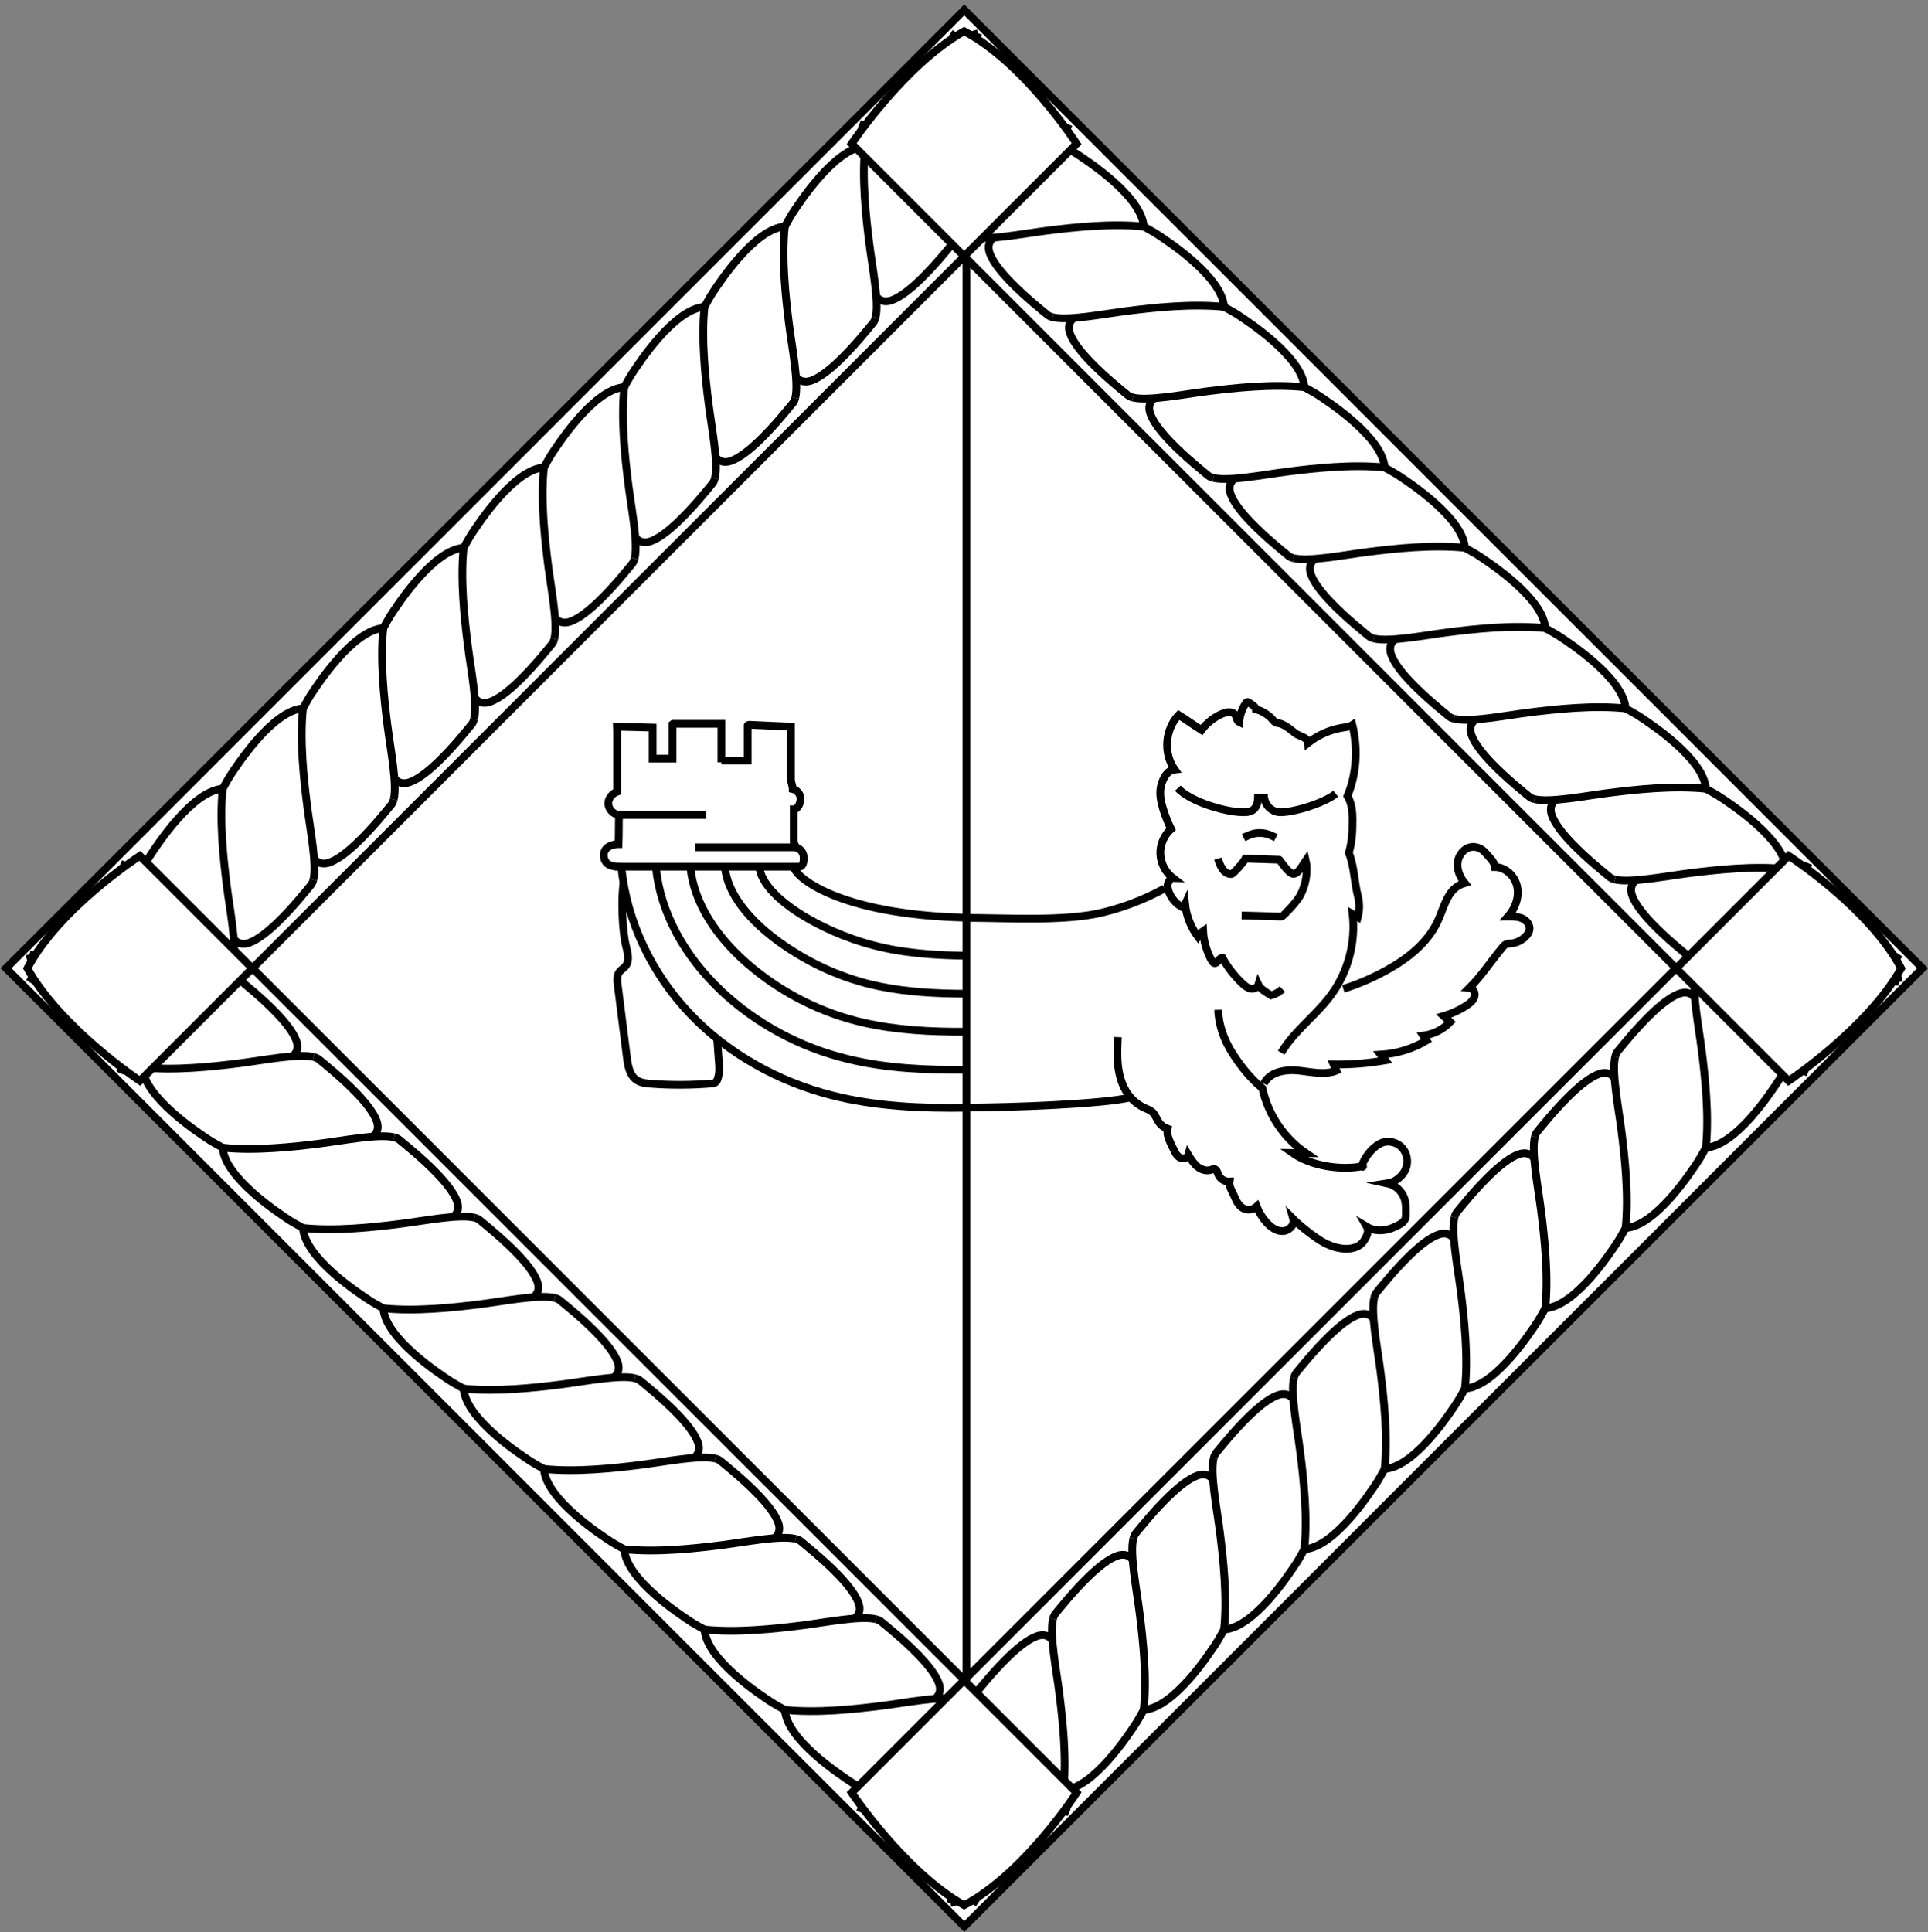<?xml version="1.0" encoding="UTF-8" standalone="no"?>
<svg
   xmlns:dc="http://purl.org/dc/elements/1.1/"
   xmlns:cc="http://creativecommons.org/ns#"
   xmlns:rdf="http://www.w3.org/1999/02/22-rdf-syntax-ns#"
   xmlns:svg="http://www.w3.org/2000/svg"
   xmlns="http://www.w3.org/2000/svg"
   xmlns:sodipodi="http://sodipodi.sourceforge.net/DTD/sodipodi-0.dtd"
   xmlns:inkscape="http://www.inkscape.org/namespaces/inkscape"
   viewBox="0 0 248.928 249.427"
   width="248.928"
   height="249.427"
   preserveAspectRatio="xMidYMid meet"
   id="svg1324"
   version="1.1"
   inkscape:version="0.91 r13725"
   sodipodi:docname="HMS_Sandwich.svg">
  <rect x="0" y="0" width="248.928" height="249.427" fill="#808080" stroke="none"/>
  <sodipodi:namedview
     pagecolor="#ffffff"
     bordercolor="#666666"
     borderopacity="1"
     objecttolerance="10"
     gridtolerance="10"
     guidetolerance="10"
     inkscape:pageopacity="0"
     inkscape:pageshadow="2"
     inkscape:window-width="640"
     inkscape:window-height="480"
     id="namedview2001"
     showgrid="false"
     fit-margin-top="0"
     fit-margin-left="0"
     fit-margin-right="0"
     fit-margin-bottom="0"
     inkscape:zoom="0.944"
     inkscape:cx="125"
     inkscape:cy="124.42711"
     inkscape:window-x="57"
     inkscape:window-y="24"
     inkscape:window-maximized="0"
     inkscape:current-layer="svg1324" />
  <defs
     id="defs1326">
    <clipPath
       id="animationMask_Ab3OX7DTid">
      <rect
         width="250"
         height="250"
         x="0"
         y="0"
         id="rect1329" />
    </clipPath>
  </defs>
  <g
     clip-path="url(#animationMask_Ab3OX7DTid)"
     id="g1331">
    <g
       transform="translate(-125.5,-125)"
       style="opacity:1"
       id="g1333">
      <g
         transform="translate(250,250)"
         id="g1335"
         style="opacity:1">
        <path
           d="m 0,0 m 0,123.72 c 0,0 -123.721,-123.721 -123.721,-123.721 0,0 123.721,-123.719 123.721,-123.719 0,0 123.721,123.719 123.721,123.719 0,0 -123.721,123.721 -123.721,123.721 z"
           id="path1337"
           inkscape:connector-curvature="0"
           style="fill:#ffffff;fill-opacity:1" />
        <path
           stroke-miterlimit="10"
           d="m 0,0 m 0,123.72 c 0,0 -123.721,-123.721 -123.721,-123.721 0,0 123.721,-123.719 123.721,-123.719 0,0 123.721,123.719 123.721,123.719 0,0 -123.721,123.721 -123.721,123.721 z"
           id="path1339"
           inkscape:connector-curvature="0"
           style="fill-opacity:0;stroke:#000000;stroke-width:1;stroke-linecap:butt;stroke-linejoin:miter;stroke-miterlimit:10;stroke-opacity:1" />
      </g>
      <g
         transform="translate(250,250)"
         id="g1341"
         style="opacity:1">
        <path
           d="m 0,0 m 0,107.904 c 0,0 -107.903,-107.904 -107.903,-107.904 0,0 107.903,-107.904 107.903,-107.904 0,0 107.903,107.904 107.903,107.904 0,0 -107.903,107.904 -107.903,107.904 z"
           id="path1343"
           inkscape:connector-curvature="0"
           style="fill:#ffffff;fill-opacity:1" />
      </g>
      <g
         transform="translate(149.065,232.015)"
         id="g1345"
         style="opacity:1">
        <path
           stroke-miterlimit="10"
           d="m 0,0 m 5.184,-5.185 c -3.899,0.262 -8.437,7.211 -9.405,8.689 -0.258,0.393 -0.964,1.681 -0.964,1.681"
           id="path1347"
           inkscape:connector-curvature="0"
           style="fill-opacity:0;stroke:#000000;stroke-width:1;stroke-linecap:butt;stroke-linejoin:miter;stroke-miterlimit:10;stroke-opacity:1" />
      </g>
      <g
         transform="translate(154.945,237.891)"
         id="g1349"
         style="opacity:1">
        <path
           stroke-miterlimit="10"
           d="m 0,0 m 0.646,11.061 c 0.484,-1.938 -0.414,-6.481 -0.804,-9.554 -0.447,-3.511 -0.971,-8.415 -0.537,-12.568"
           id="path1351"
           inkscape:connector-curvature="0"
           style="fill-opacity:0;stroke:#000000;stroke-width:1;stroke-linecap:butt;stroke-linejoin:miter;stroke-miterlimit:10;stroke-opacity:1" />
      </g>
      <g
         transform="translate(160.817,242.903)"
         id="g1353"
         style="opacity:1">
        <path
           stroke-miterlimit="10"
           d="m 0,0 m -5.143,3.274 c 0,0 0.585,1.046 2.017,0.534 1.112,-0.398 2.434,-1.459 3.689,-2.673 0,0 0.003,-0.004 0.003,-0.004 1.9,-1.838 3.647,-4.027 4.279,-4.792 0.131,-0.158 0.228,-0.382 0.297,-0.659"
           id="path1355"
           inkscape:connector-curvature="0"
           style="fill-opacity:0;stroke:#000000;stroke-width:1;stroke-linecap:butt;stroke-linejoin:miter;stroke-miterlimit:10;stroke-opacity:1" />
      </g>
      <g
         transform="translate(159.434,221.646)"
         id="g1357"
         style="opacity:1">
        <path
           stroke-miterlimit="10"
           d="m 0,0 m 5.185,-5.185 c -3.899,0.262 -8.438,7.211 -9.406,8.689 -0.258,0.393 -0.963,1.681 -0.963,1.681"
           id="path1359"
           inkscape:connector-curvature="0"
           style="fill-opacity:0;stroke:#000000;stroke-width:1;stroke-linecap:butt;stroke-linejoin:miter;stroke-miterlimit:10;stroke-opacity:1" />
      </g>
      <g
         transform="translate(165.314,227.523)"
         id="g1361"
         style="opacity:1">
        <path
           stroke-miterlimit="10"
           d="m 0,0 m 0.646,11.061 c 0.484,-1.938 -0.414,-6.481 -0.804,-9.554 -0.447,-3.511 -0.971,-8.415 -0.537,-12.568"
           id="path1363"
           inkscape:connector-curvature="0"
           style="fill-opacity:0;stroke:#000000;stroke-width:1;stroke-linecap:butt;stroke-linejoin:miter;stroke-miterlimit:10;stroke-opacity:1" />
      </g>
      <g
         transform="translate(171.185,232.535)"
         id="g1365"
         style="opacity:1">
        <path
           stroke-miterlimit="10"
           d="m 0,0 m -5.142,3.274 c 0,0 0.585,1.046 2.017,0.534 1.112,-0.397 2.434,-1.459 3.689,-2.673 0,0 0.003,-0.004 0.003,-0.004 1.9,-1.838 3.647,-4.027 4.279,-4.792 0.131,-0.158 0.228,-0.382 0.297,-0.659"
           id="path1367"
           inkscape:connector-curvature="0"
           style="fill-opacity:0;stroke:#000000;stroke-width:1;stroke-linecap:butt;stroke-linejoin:miter;stroke-miterlimit:10;stroke-opacity:1" />
      </g>
      <g
         transform="translate(169.802,211.277)"
         id="g1369"
         style="opacity:1">
        <path
           stroke-miterlimit="10"
           d="m 0,0 m 5.184,-5.185 c -3.899,0.262 -8.437,7.211 -9.405,8.689 -0.258,0.393 -0.964,1.681 -0.964,1.681"
           id="path1371"
           inkscape:connector-curvature="0"
           style="fill-opacity:0;stroke:#000000;stroke-width:1;stroke-linecap:butt;stroke-linejoin:miter;stroke-miterlimit:10;stroke-opacity:1" />
      </g>
      <g
         transform="translate(175.683,217.154)"
         id="g1373"
         style="opacity:1">
        <path
           stroke-miterlimit="10"
           d="m 0,0 m 0.646,11.061 c 0.484,-1.938 -0.414,-6.481 -0.804,-9.554 -0.447,-3.511 -0.971,-8.415 -0.537,-12.568"
           id="path1375"
           inkscape:connector-curvature="0"
           style="fill-opacity:0;stroke:#000000;stroke-width:1;stroke-linecap:butt;stroke-linejoin:miter;stroke-miterlimit:10;stroke-opacity:1" />
      </g>
      <g
         transform="translate(181.554,222.166)"
         id="g1377"
         style="opacity:1">
        <path
           stroke-miterlimit="10"
           d="m 0,0 m -5.143,3.274 c 0,0 0.585,1.046 2.017,0.534 1.112,-0.397 2.434,-1.459 3.689,-2.673 0,0 0.003,-0.004 0.003,-0.004 1.9,-1.838 3.647,-4.027 4.279,-4.792 0.131,-0.158 0.228,-0.382 0.297,-0.659"
           id="path1379"
           inkscape:connector-curvature="0"
           style="fill-opacity:0;stroke:#000000;stroke-width:1;stroke-linecap:butt;stroke-linejoin:miter;stroke-miterlimit:10;stroke-opacity:1" />
      </g>
      <g
         transform="translate(180.171,200.909)"
         id="g1381"
         style="opacity:1">
        <path
           stroke-miterlimit="10"
           d="m 0,0 m 5.185,-5.185 c -3.899,0.262 -8.438,7.211 -9.406,8.689 -0.258,0.393 -0.963,1.681 -0.963,1.681"
           id="path1383"
           inkscape:connector-curvature="0"
           style="fill-opacity:0;stroke:#000000;stroke-width:1;stroke-linecap:butt;stroke-linejoin:miter;stroke-miterlimit:10;stroke-opacity:1" />
      </g>
      <g
         transform="translate(186.051,206.785)"
         id="g1385"
         style="opacity:1">
        <path
           stroke-miterlimit="10"
           d="m 0,0 m 0.646,11.061 c 0.484,-1.938 -0.414,-6.481 -0.804,-9.554 -0.447,-3.511 -0.971,-8.415 -0.537,-12.568"
           id="path1387"
           inkscape:connector-curvature="0"
           style="fill-opacity:0;stroke:#000000;stroke-width:1;stroke-linecap:butt;stroke-linejoin:miter;stroke-miterlimit:10;stroke-opacity:1" />
      </g>
      <g
         transform="translate(191.923,211.797)"
         id="g1389"
         style="opacity:1">
        <path
           stroke-miterlimit="10"
           d="m 0,0 m -5.142,3.274 c 0,0 0.585,1.046 2.017,0.534 1.112,-0.397 2.434,-1.459 3.689,-2.673 0,0 0.003,-0.004 0.003,-0.004 1.9,-1.838 3.647,-4.027 4.279,-4.792 0.131,-0.158 0.228,-0.382 0.297,-0.659"
           id="path1391"
           inkscape:connector-curvature="0"
           style="fill-opacity:0;stroke:#000000;stroke-width:1;stroke-linecap:butt;stroke-linejoin:miter;stroke-miterlimit:10;stroke-opacity:1" />
      </g>
      <g
         transform="translate(190.54,190.54)"
         id="g1393"
         style="opacity:1">
        <path
           stroke-miterlimit="10"
           d="m 0,0 m 5.184,-5.185 c -3.899,0.262 -8.437,7.211 -9.405,8.689 -0.258,0.393 -0.964,1.681 -0.964,1.681"
           id="path1395"
           inkscape:connector-curvature="0"
           style="fill-opacity:0;stroke:#000000;stroke-width:1;stroke-linecap:butt;stroke-linejoin:miter;stroke-miterlimit:10;stroke-opacity:1" />
      </g>
      <g
         transform="translate(196.42,196.417)"
         id="g1397"
         style="opacity:1">
        <path
           stroke-miterlimit="10"
           d="m 0,0 m 0.646,11.061 c 0.484,-1.938 -0.413,-6.481 -0.804,-9.554 -0.446,-3.511 -0.971,-8.415 -0.537,-12.568"
           id="path1399"
           inkscape:connector-curvature="0"
           style="fill-opacity:0;stroke:#000000;stroke-width:1;stroke-linecap:butt;stroke-linejoin:miter;stroke-miterlimit:10;stroke-opacity:1" />
      </g>
      <g
         transform="translate(202.291,201.429)"
         id="g1401"
         style="opacity:1">
        <path
           stroke-miterlimit="10"
           d="m 0,0 m -5.143,3.273 c 0,0 0.586,1.047 2.018,0.535 1.111,-0.397 2.433,-1.459 3.688,-2.673 0,0 0.003,-0.004 0.003,-0.004 1.901,-1.838 3.648,-4.028 4.279,-4.793 0.131,-0.158 0.229,-0.382 0.298,-0.658"
           id="path1403"
           inkscape:connector-curvature="0"
           style="fill-opacity:0;stroke:#000000;stroke-width:1;stroke-linecap:butt;stroke-linejoin:miter;stroke-miterlimit:10;stroke-opacity:1" />
      </g>
      <g
         transform="translate(200.908,180.171)"
         id="g1405"
         style="opacity:1">
        <path
           stroke-miterlimit="10"
           d="m 0,0 m 5.185,-5.185 c -3.899,0.262 -8.438,7.211 -9.406,8.689 -0.258,0.393 -0.963,1.681 -0.963,1.681"
           id="path1407"
           inkscape:connector-curvature="0"
           style="fill-opacity:0;stroke:#000000;stroke-width:1;stroke-linecap:butt;stroke-linejoin:miter;stroke-miterlimit:10;stroke-opacity:1" />
      </g>
      <g
         transform="translate(206.789,186.048)"
         id="g1409"
         style="opacity:1">
        <path
           stroke-miterlimit="10"
           d="m 0,0 m 0.646,11.061 c 0.484,-1.938 -0.413,-6.48 -0.804,-9.553 -0.446,-3.512 -0.971,-8.416 -0.537,-12.569"
           id="path1411"
           inkscape:connector-curvature="0"
           style="fill-opacity:0;stroke:#000000;stroke-width:1;stroke-linecap:butt;stroke-linejoin:miter;stroke-miterlimit:10;stroke-opacity:1" />
      </g>
      <g
         transform="translate(212.66,191.061)"
         id="g1413"
         style="opacity:1">
        <path
           stroke-miterlimit="10"
           d="m 0,0 m -5.143,3.273 c 0,0 0.585,1.047 2.018,0.535 1.111,-0.397 2.433,-1.459 3.688,-2.673 0,0 0.003,-0.004 0.003,-0.004 1.901,-1.838 3.648,-4.028 4.279,-4.792 0.131,-0.159 0.228,-0.382 0.298,-0.659"
           id="path1415"
           inkscape:connector-curvature="0"
           style="fill-opacity:0;stroke:#000000;stroke-width:1;stroke-linecap:butt;stroke-linejoin:miter;stroke-miterlimit:10;stroke-opacity:1" />
      </g>
      <g
         transform="translate(211.277,169.803)"
         id="g1417"
         style="opacity:1">
        <path
           stroke-miterlimit="10"
           d="m 0,0 m 5.185,-5.185 c -3.899,0.262 -8.438,7.211 -9.406,8.689 -0.258,0.393 -0.963,1.681 -0.963,1.681"
           id="path1419"
           inkscape:connector-curvature="0"
           style="fill-opacity:0;stroke:#000000;stroke-width:1;stroke-linecap:butt;stroke-linejoin:miter;stroke-miterlimit:10;stroke-opacity:1" />
      </g>
      <g
         transform="translate(217.157,175.679)"
         id="g1421"
         style="opacity:1">
        <path
           stroke-miterlimit="10"
           d="m 0,0 m 0.646,11.061 c 0.484,-1.938 -0.413,-6.48 -0.804,-9.553 -0.446,-3.512 -0.971,-8.416 -0.537,-12.569"
           id="path1423"
           inkscape:connector-curvature="0"
           style="fill-opacity:0;stroke:#000000;stroke-width:1;stroke-linecap:butt;stroke-linejoin:miter;stroke-miterlimit:10;stroke-opacity:1" />
      </g>
      <g
         transform="translate(223.029,180.692)"
         id="g1425"
         style="opacity:1">
        <path
           stroke-miterlimit="10"
           d="m 0,0 m -5.143,3.273 c 0,0 0.585,1.047 2.018,0.535 1.111,-0.397 2.433,-1.459 3.688,-2.673 0,0 0.003,-0.004 0.003,-0.004 1.901,-1.839 3.648,-4.028 4.279,-4.792 0.131,-0.159 0.228,-0.382 0.298,-0.659"
           id="path1427"
           inkscape:connector-curvature="0"
           style="fill-opacity:0;stroke:#000000;stroke-width:1;stroke-linecap:butt;stroke-linejoin:miter;stroke-miterlimit:10;stroke-opacity:1" />
      </g>
      <g
         transform="translate(221.646,159.434)"
         id="g1429"
         style="opacity:1">
        <path
           stroke-miterlimit="10"
           d="m 0,0 m 5.184,-5.185 c -3.899,0.262 -8.437,7.211 -9.405,8.689 -0.258,0.393 -0.964,1.681 -0.964,1.681"
           id="path1431"
           inkscape:connector-curvature="0"
           style="fill-opacity:0;stroke:#000000;stroke-width:1;stroke-linecap:butt;stroke-linejoin:miter;stroke-miterlimit:10;stroke-opacity:1" />
      </g>
      <g
         transform="translate(227.526,165.311)"
         id="g1433"
         style="opacity:1">
        <path
           stroke-miterlimit="10"
           d="m 0,0 m 0.646,11.061 c 0.484,-1.938 -0.413,-6.48 -0.804,-9.553 -0.446,-3.511 -0.971,-8.416 -0.537,-12.569"
           id="path1435"
           inkscape:connector-curvature="0"
           style="fill-opacity:0;stroke:#000000;stroke-width:1;stroke-linecap:butt;stroke-linejoin:miter;stroke-miterlimit:10;stroke-opacity:1" />
      </g>
      <g
         transform="translate(233.397,170.324)"
         id="g1437"
         style="opacity:1">
        <path
           stroke-miterlimit="10"
           d="m 0,0 m -5.143,3.273 c 0,0 0.585,1.047 2.018,0.534 1.111,-0.397 2.433,-1.459 3.688,-2.673 0,0 0.003,-0.003 0.003,-0.003 1.901,-1.839 3.648,-4.028 4.279,-4.792 0.131,-0.159 0.228,-0.382 0.298,-0.659"
           id="path1439"
           inkscape:connector-curvature="0"
           style="fill-opacity:0;stroke:#000000;stroke-width:1;stroke-linecap:butt;stroke-linejoin:miter;stroke-miterlimit:10;stroke-opacity:1" />
      </g>
      <g
         transform="translate(232.014,149.065)"
         id="g1441"
         style="opacity:1">
        <path
           stroke-miterlimit="10"
           d="m 0,0 m 5.185,-5.185 c -3.899,0.262 -8.439,7.211 -9.406,8.689 -0.258,0.393 -0.963,1.681 -0.963,1.681"
           id="path1443"
           inkscape:connector-curvature="0"
           style="fill-opacity:0;stroke:#000000;stroke-width:1;stroke-linecap:butt;stroke-linejoin:miter;stroke-miterlimit:10;stroke-opacity:1" />
      </g>
      <g
         transform="translate(237.894,154.942)"
         id="g1445"
         style="opacity:1">
        <path
           stroke-miterlimit="10"
           d="m 0,0 m 0.646,11.061 c 0.484,-1.938 -0.413,-6.48 -0.804,-9.553 -0.446,-3.511 -0.971,-8.416 -0.537,-12.569"
           id="path1447"
           inkscape:connector-curvature="0"
           style="fill-opacity:0;stroke:#000000;stroke-width:1;stroke-linecap:butt;stroke-linejoin:miter;stroke-miterlimit:10;stroke-opacity:1" />
      </g>
      <g
         transform="translate(243.766,159.954)"
         id="g1449"
         style="opacity:1">
        <path
           stroke-miterlimit="10"
           d="m 0,0 m -5.143,3.274 c 0,0 0.585,1.046 2.018,0.534 1.111,-0.398 2.433,-1.459 3.688,-2.673 0,0 0.003,-0.004 0.003,-0.004 1.901,-1.839 3.647,-4.027 4.279,-4.792 0.131,-0.158 0.228,-0.382 0.298,-0.659"
           id="path1451"
           inkscape:connector-curvature="0"
           style="fill-opacity:0;stroke:#000000;stroke-width:1;stroke-linecap:butt;stroke-linejoin:miter;stroke-miterlimit:10;stroke-opacity:1" />
      </g>
      <g
         transform="translate(267.985,149.065)"
         id="g1453"
         style="opacity:1">
        <path
           stroke-miterlimit="10"
           d="m 0,0 m 5.185,5.184 c -0.262,-3.899 -7.211,-8.437 -8.689,-9.405 -0.393,-0.258 -1.681,-0.963 -1.681,-0.963"
           id="path1455"
           inkscape:connector-curvature="0"
           style="fill-opacity:0;stroke:#000000;stroke-width:1;stroke-linecap:butt;stroke-linejoin:miter;stroke-miterlimit:10;stroke-opacity:1" />
      </g>
      <g
         transform="translate(262.109,154.945)"
         id="g1457"
         style="opacity:1">
        <path
           stroke-miterlimit="10"
           d="m 0,0 m -11.061,0.645 c 1.938,0.484 6.481,-0.412 9.554,-0.802 3.511,-0.447 8.415,-0.972 12.568,-0.538"
           id="path1459"
           inkscape:connector-curvature="0"
           style="fill-opacity:0;stroke:#000000;stroke-width:1;stroke-linecap:butt;stroke-linejoin:miter;stroke-miterlimit:10;stroke-opacity:1" />
      </g>
      <g
         transform="translate(257.097,160.817)"
         id="g1461"
         style="opacity:1">
        <path
           stroke-miterlimit="10"
           d="m 0,0 m -3.274,-5.143 c 0,0 -1.046,0.586 -0.534,2.018 0.398,1.112 1.459,2.434 2.673,3.689 0,0 0.004,0.003 0.004,0.003 1.838,1.9 4.027,3.647 4.792,4.279 0.158,0.131 0.382,0.228 0.659,0.297"
           id="path1463"
           inkscape:connector-curvature="0"
           style="fill-opacity:0;stroke:#000000;stroke-width:1;stroke-linecap:butt;stroke-linejoin:miter;stroke-miterlimit:10;stroke-opacity:1" />
      </g>
      <g
         transform="translate(278.354,159.434)"
         id="g1465"
         style="opacity:1">
        <path
           stroke-miterlimit="10"
           d="m 0,0 m 5.185,5.184 c -0.262,-3.899 -7.211,-8.437 -8.689,-9.405 -0.393,-0.258 -1.681,-0.963 -1.681,-0.963"
           id="path1467"
           inkscape:connector-curvature="0"
           style="fill-opacity:0;stroke:#000000;stroke-width:1;stroke-linecap:butt;stroke-linejoin:miter;stroke-miterlimit:10;stroke-opacity:1" />
      </g>
      <g
         transform="translate(272.477,165.314)"
         id="g1469"
         style="opacity:1">
        <path
           stroke-miterlimit="10"
           d="m 0,0 m -11.061,0.645 c 1.938,0.484 6.481,-0.412 9.554,-0.802 3.511,-0.447 8.415,-0.972 12.568,-0.538"
           id="path1471"
           inkscape:connector-curvature="0"
           style="fill-opacity:0;stroke:#000000;stroke-width:1;stroke-linecap:butt;stroke-linejoin:miter;stroke-miterlimit:10;stroke-opacity:1" />
      </g>
      <g
         transform="translate(267.465,171.186)"
         id="g1473"
         style="opacity:1">
        <path
           stroke-miterlimit="10"
           d="m 0,0 m -3.274,-5.143 c 0,0 -1.046,0.586 -0.534,2.018 0.397,1.112 1.459,2.434 2.673,3.689 0,0 0.004,0.003 0.004,0.003 1.838,1.9 4.027,3.647 4.792,4.279 0.158,0.131 0.382,0.228 0.659,0.297"
           id="path1475"
           inkscape:connector-curvature="0"
           style="fill-opacity:0;stroke:#000000;stroke-width:1;stroke-linecap:butt;stroke-linejoin:miter;stroke-miterlimit:10;stroke-opacity:1" />
      </g>
      <g
         transform="translate(288.723,169.802)"
         id="g1477"
         style="opacity:1">
        <path
           stroke-miterlimit="10"
           d="m 0,0 m 5.185,5.184 c -0.262,-3.899 -7.211,-8.437 -8.689,-9.405 -0.393,-0.258 -1.681,-0.963 -1.681,-0.963"
           id="path1479"
           inkscape:connector-curvature="0"
           style="fill-opacity:0;stroke:#000000;stroke-width:1;stroke-linecap:butt;stroke-linejoin:miter;stroke-miterlimit:10;stroke-opacity:1" />
      </g>
      <g
         transform="translate(282.846,175.683)"
         id="g1481"
         style="opacity:1">
        <path
           stroke-miterlimit="10"
           d="m 0,0 m -11.061,0.645 c 1.938,0.484 6.481,-0.412 9.554,-0.802 3.511,-0.447 8.415,-0.972 12.568,-0.538"
           id="path1483"
           inkscape:connector-curvature="0"
           style="fill-opacity:0;stroke:#000000;stroke-width:1;stroke-linecap:butt;stroke-linejoin:miter;stroke-miterlimit:10;stroke-opacity:1" />
      </g>
      <g
         transform="translate(277.834,181.554)"
         id="g1485"
         style="opacity:1">
        <path
           stroke-miterlimit="10"
           d="m 0,0 m -3.274,-5.143 c 0,0 -1.046,0.586 -0.534,2.018 0.397,1.112 1.459,2.434 2.673,3.689 0,0 0.004,0.003 0.004,0.003 1.838,1.9 4.027,3.647 4.792,4.279 0.158,0.131 0.382,0.228 0.659,0.297"
           id="path1487"
           inkscape:connector-curvature="0"
           style="fill-opacity:0;stroke:#000000;stroke-width:1;stroke-linecap:butt;stroke-linejoin:miter;stroke-miterlimit:10;stroke-opacity:1" />
      </g>
      <g
         transform="translate(299.091,180.171)"
         id="g1489"
         style="opacity:1">
        <path
           stroke-miterlimit="10"
           d="m 0,0 m 5.185,5.184 c -0.262,-3.899 -7.211,-8.437 -8.689,-9.405 -0.393,-0.258 -1.681,-0.963 -1.681,-0.963"
           id="path1491"
           inkscape:connector-curvature="0"
           style="fill-opacity:0;stroke:#000000;stroke-width:1;stroke-linecap:butt;stroke-linejoin:miter;stroke-miterlimit:10;stroke-opacity:1" />
      </g>
      <g
         transform="translate(293.215,186.051)"
         id="g1493"
         style="opacity:1">
        <path
           stroke-miterlimit="10"
           d="m 0,0 m -11.061,0.645 c 1.938,0.484 6.481,-0.412 9.554,-0.802 3.511,-0.447 8.415,-0.972 12.568,-0.538"
           id="path1495"
           inkscape:connector-curvature="0"
           style="fill-opacity:0;stroke:#000000;stroke-width:1;stroke-linecap:butt;stroke-linejoin:miter;stroke-miterlimit:10;stroke-opacity:1" />
      </g>
      <g
         transform="translate(288.203,191.923)"
         id="g1497"
         style="opacity:1">
        <path
           stroke-miterlimit="10"
           d="m 0,0 m -3.274,-5.143 c 0,0 -1.046,0.586 -0.534,2.018 0.397,1.112 1.459,2.434 2.673,3.689 0,0 0.004,0.003 0.004,0.003 1.838,1.9 4.027,3.647 4.792,4.279 0.158,0.131 0.382,0.228 0.659,0.297"
           id="path1499"
           inkscape:connector-curvature="0"
           style="fill-opacity:0;stroke:#000000;stroke-width:1;stroke-linecap:butt;stroke-linejoin:miter;stroke-miterlimit:10;stroke-opacity:1" />
      </g>
      <g
         transform="translate(309.46,190.54)"
         id="g1501"
         style="opacity:1">
        <path
           stroke-miterlimit="10"
           d="m 0,0 m 5.185,5.184 c -0.262,-3.899 -7.211,-8.437 -8.689,-9.405 -0.393,-0.258 -1.681,-0.963 -1.681,-0.963"
           id="path1503"
           inkscape:connector-curvature="0"
           style="fill-opacity:0;stroke:#000000;stroke-width:1;stroke-linecap:butt;stroke-linejoin:miter;stroke-miterlimit:10;stroke-opacity:1" />
      </g>
      <g
         transform="translate(303.583,196.42)"
         id="g1505"
         style="opacity:1">
        <path
           stroke-miterlimit="10"
           d="m 0,0 m -11.061,0.645 c 1.938,0.484 6.481,-0.412 9.554,-0.803 3.511,-0.446 8.415,-0.971 12.568,-0.537"
           id="path1507"
           inkscape:connector-curvature="0"
           style="fill-opacity:0;stroke:#000000;stroke-width:1;stroke-linecap:butt;stroke-linejoin:miter;stroke-miterlimit:10;stroke-opacity:1" />
      </g>
      <g
         transform="translate(298.571,202.291)"
         id="g1509"
         style="opacity:1">
        <path
           stroke-miterlimit="10"
           d="m 0,0 m -3.273,-5.143 c 0,0 -1.046,0.586 -0.534,2.018 0.397,1.111 1.459,2.433 2.673,3.688 0,0 0.004,0.003 0.004,0.003 1.838,1.901 4.027,3.648 4.791,4.279 0.159,0.131 0.383,0.229 0.659,0.298"
           id="path1511"
           inkscape:connector-curvature="0"
           style="fill-opacity:0;stroke:#000000;stroke-width:1;stroke-linecap:butt;stroke-linejoin:miter;stroke-miterlimit:10;stroke-opacity:1" />
      </g>
      <g
         transform="translate(319.829,200.908)"
         id="g1513"
         style="opacity:1">
        <path
           stroke-miterlimit="10"
           d="m 0,0 m 5.185,5.184 c -0.262,-3.899 -7.211,-8.437 -8.689,-9.405 -0.393,-0.258 -1.681,-0.963 -1.681,-0.963"
           id="path1515"
           inkscape:connector-curvature="0"
           style="fill-opacity:0;stroke:#000000;stroke-width:1;stroke-linecap:butt;stroke-linejoin:miter;stroke-miterlimit:10;stroke-opacity:1" />
      </g>
      <g
         transform="translate(313.952,206.789)"
         id="g1517"
         style="opacity:1">
        <path
           stroke-miterlimit="10"
           d="m 0,0 m -11.061,0.645 c 1.938,0.484 6.48,-0.412 9.553,-0.803 3.512,-0.446 8.416,-0.971 12.569,-0.537"
           id="path1519"
           inkscape:connector-curvature="0"
           style="fill-opacity:0;stroke:#000000;stroke-width:1;stroke-linecap:butt;stroke-linejoin:miter;stroke-miterlimit:10;stroke-opacity:1" />
      </g>
      <g
         transform="translate(308.939,212.66)"
         id="g1521"
         style="opacity:1">
        <path
           stroke-miterlimit="10"
           d="m 0,0 m -3.273,-5.143 c 0,0 -1.046,0.585 -0.534,2.018 0.397,1.111 1.459,2.433 2.673,3.688 0,0 0.004,0.003 0.004,0.003 1.838,1.901 4.027,3.648 4.791,4.279 0.159,0.131 0.382,0.228 0.659,0.298"
           id="path1523"
           inkscape:connector-curvature="0"
           style="fill-opacity:0;stroke:#000000;stroke-width:1;stroke-linecap:butt;stroke-linejoin:miter;stroke-miterlimit:10;stroke-opacity:1" />
      </g>
      <g
         transform="translate(330.197,211.277)"
         id="g1525"
         style="opacity:1">
        <path
           stroke-miterlimit="10"
           d="m 0,0 m 5.185,5.184 c -0.262,-3.899 -7.211,-8.437 -8.689,-9.405 -0.393,-0.258 -1.681,-0.963 -1.681,-0.963"
           id="path1527"
           inkscape:connector-curvature="0"
           style="fill-opacity:0;stroke:#000000;stroke-width:1;stroke-linecap:butt;stroke-linejoin:miter;stroke-miterlimit:10;stroke-opacity:1" />
      </g>
      <g
         transform="translate(324.321,217.157)"
         id="g1529"
         style="opacity:1">
        <path
           stroke-miterlimit="10"
           d="m 0,0 m -11.061,0.645 c 1.938,0.484 6.48,-0.412 9.553,-0.803 3.512,-0.446 8.416,-0.971 12.569,-0.537"
           id="path1531"
           inkscape:connector-curvature="0"
           style="fill-opacity:0;stroke:#000000;stroke-width:1;stroke-linecap:butt;stroke-linejoin:miter;stroke-miterlimit:10;stroke-opacity:1" />
      </g>
      <g
         transform="translate(319.308,223.029)"
         id="g1533"
         style="opacity:1">
        <path
           stroke-miterlimit="10"
           d="m 0,0 m -3.273,-5.143 c 0,0 -1.046,0.585 -0.534,2.018 0.397,1.111 1.459,2.433 2.673,3.688 0,0 0.003,0.003 0.003,0.003 1.839,1.901 4.028,3.648 4.792,4.279 0.159,0.131 0.382,0.228 0.659,0.298"
           id="path1535"
           inkscape:connector-curvature="0"
           style="fill-opacity:0;stroke:#000000;stroke-width:1;stroke-linecap:butt;stroke-linejoin:miter;stroke-miterlimit:10;stroke-opacity:1" />
      </g>
      <g
         transform="translate(340.566,221.646)"
         id="g1537"
         style="opacity:1">
        <path
           stroke-miterlimit="10"
           d="m 0,0 m 5.185,5.184 c -0.262,-3.899 -7.211,-8.437 -8.689,-9.405 -0.393,-0.258 -1.681,-0.963 -1.681,-0.963"
           id="path1539"
           inkscape:connector-curvature="0"
           style="fill-opacity:0;stroke:#000000;stroke-width:1;stroke-linecap:butt;stroke-linejoin:miter;stroke-miterlimit:10;stroke-opacity:1" />
      </g>
      <g
         transform="translate(334.689,227.526)"
         id="g1541"
         style="opacity:1">
        <path
           stroke-miterlimit="10"
           d="m 0,0 m -11.061,0.645 c 1.938,0.484 6.48,-0.412 9.553,-0.803 3.511,-0.446 8.416,-0.971 12.569,-0.537"
           id="path1543"
           inkscape:connector-curvature="0"
           style="fill-opacity:0;stroke:#000000;stroke-width:1;stroke-linecap:butt;stroke-linejoin:miter;stroke-miterlimit:10;stroke-opacity:1" />
      </g>
      <g
         transform="translate(329.676,233.397)"
         id="g1545"
         style="opacity:1">
        <path
           stroke-miterlimit="10"
           d="m 0,0 m -3.273,-5.143 c 0,0 -1.047,0.585 -0.534,2.018 0.397,1.111 1.459,2.433 2.673,3.688 0,0 0.003,0.003 0.003,0.003 1.839,1.901 4.028,3.648 4.792,4.279 0.159,0.131 0.382,0.228 0.659,0.298"
           id="path1547"
           inkscape:connector-curvature="0"
           style="fill-opacity:0;stroke:#000000;stroke-width:1;stroke-linecap:butt;stroke-linejoin:miter;stroke-miterlimit:10;stroke-opacity:1" />
      </g>
      <g
         transform="translate(350.935,232.014)"
         id="g1549"
         style="opacity:1">
        <path
           stroke-miterlimit="10"
           d="m 0,0 m 5.185,5.184 c -0.262,-3.899 -7.211,-8.438 -8.689,-9.405 -0.393,-0.258 -1.681,-0.963 -1.681,-0.963"
           id="path1551"
           inkscape:connector-curvature="0"
           style="fill-opacity:0;stroke:#000000;stroke-width:1;stroke-linecap:butt;stroke-linejoin:miter;stroke-miterlimit:10;stroke-opacity:1" />
      </g>
      <g
         transform="translate(345.058,237.895)"
         id="g1553"
         style="opacity:1">
        <path
           stroke-miterlimit="10"
           d="m 0,0 m -11.061,0.645 c 1.938,0.484 6.48,-0.412 9.553,-0.803 3.511,-0.446 8.416,-0.971 12.569,-0.537"
           id="path1555"
           inkscape:connector-curvature="0"
           style="fill-opacity:0;stroke:#000000;stroke-width:1;stroke-linecap:butt;stroke-linejoin:miter;stroke-miterlimit:10;stroke-opacity:1" />
      </g>
      <g
         transform="translate(340.046,243.766)"
         id="g1557"
         style="opacity:1">
        <path
           stroke-miterlimit="10"
           d="m 0,0 m -3.274,-5.143 c 0,0 -1.046,0.585 -0.534,2.018 0.398,1.111 1.459,2.433 2.673,3.688 0,0 0.004,0.003 0.004,0.003 1.839,1.901 4.027,3.647 4.792,4.279 0.158,0.131 0.382,0.228 0.659,0.298"
           id="path1559"
           inkscape:connector-curvature="0"
           style="fill-opacity:0;stroke:#000000;stroke-width:1;stroke-linecap:butt;stroke-linejoin:miter;stroke-miterlimit:10;stroke-opacity:1" />
      </g>
      <g
         transform="translate(350.935,267.985)"
         id="g1561"
         style="opacity:1">
        <path
           stroke-miterlimit="10"
           d="m 0,0 m -5.185,5.185 c 3.899,-0.262 8.437,-7.21 9.405,-8.688 0.258,-0.393 0.964,-1.682 0.964,-1.682"
           id="path1563"
           inkscape:connector-curvature="0"
           style="fill-opacity:0;stroke:#000000;stroke-width:1;stroke-linecap:butt;stroke-linejoin:miter;stroke-miterlimit:10;stroke-opacity:1" />
      </g>
      <g
         transform="translate(345.055,262.109)"
         id="g1565"
         style="opacity:1">
        <path
           stroke-miterlimit="10"
           d="m 0,0 m -0.645,-11.061 c -0.484,1.938 0.413,6.481 0.803,9.554 0.447,3.511 0.971,8.415 0.537,12.568"
           id="path1567"
           inkscape:connector-curvature="0"
           style="fill-opacity:0;stroke:#000000;stroke-width:1;stroke-linecap:butt;stroke-linejoin:miter;stroke-miterlimit:10;stroke-opacity:1" />
      </g>
      <g
         transform="translate(339.183,257.097)"
         id="g1569"
         style="opacity:1">
        <path
           stroke-miterlimit="10"
           d="m 0,0 m 5.142,-3.274 c 0,0 -0.585,-1.046 -2.017,-0.534 -1.112,0.398 -2.434,1.459 -3.689,2.673 0,0 -0.003,0.004 -0.003,0.004 -1.9,1.838 -3.647,4.027 -4.279,4.792 -0.131,0.158 -0.228,0.382 -0.297,0.659"
           id="path1571"
           inkscape:connector-curvature="0"
           style="fill-opacity:0;stroke:#000000;stroke-width:1;stroke-linecap:butt;stroke-linejoin:miter;stroke-miterlimit:10;stroke-opacity:1" />
      </g>
      <g
         transform="translate(340.566,278.354)"
         id="g1573"
         style="opacity:1">
        <path
           stroke-miterlimit="10"
           d="m 0,0 m -5.184,5.184 c 3.899,-0.262 8.437,-7.21 9.405,-8.688 0.258,-0.393 0.964,-1.681 0.964,-1.681"
           id="path1575"
           inkscape:connector-curvature="0"
           style="fill-opacity:0;stroke:#000000;stroke-width:1;stroke-linecap:butt;stroke-linejoin:miter;stroke-miterlimit:10;stroke-opacity:1" />
      </g>
      <g
         transform="translate(334.686,272.478)"
         id="g1577"
         style="opacity:1">
        <path
           stroke-miterlimit="10"
           d="m 0,0 m -0.645,-11.061 c -0.484,1.938 0.413,6.481 0.803,9.554 0.447,3.511 0.971,8.415 0.537,12.568"
           id="path1579"
           inkscape:connector-curvature="0"
           style="fill-opacity:0;stroke:#000000;stroke-width:1;stroke-linecap:butt;stroke-linejoin:miter;stroke-miterlimit:10;stroke-opacity:1" />
      </g>
      <g
         transform="translate(328.815,267.465)"
         id="g1581"
         style="opacity:1">
        <path
           stroke-miterlimit="10"
           d="m 0,0 m 5.142,-3.274 c 0,0 -0.585,-1.046 -2.017,-0.534 -1.112,0.397 -2.434,1.459 -3.689,2.673 0,0 -0.003,0.004 -0.003,0.004 -1.9,1.838 -3.647,4.027 -4.279,4.792 -0.131,0.158 -0.228,0.382 -0.297,0.659"
           id="path1583"
           inkscape:connector-curvature="0"
           style="fill-opacity:0;stroke:#000000;stroke-width:1;stroke-linecap:butt;stroke-linejoin:miter;stroke-miterlimit:10;stroke-opacity:1" />
      </g>
      <g
         transform="translate(330.198,288.723)"
         id="g1585"
         style="opacity:1">
        <path
           stroke-miterlimit="10"
           d="m 0,0 m -5.184,5.184 c 3.899,-0.262 8.437,-7.21 9.405,-8.688 0.258,-0.393 0.964,-1.681 0.964,-1.681"
           id="path1587"
           inkscape:connector-curvature="0"
           style="fill-opacity:0;stroke:#000000;stroke-width:1;stroke-linecap:butt;stroke-linejoin:miter;stroke-miterlimit:10;stroke-opacity:1" />
      </g>
      <g
         transform="translate(324.317,282.846)"
         id="g1589"
         style="opacity:1">
        <path
           stroke-miterlimit="10"
           d="m 0,0 m -0.645,-11.061 c -0.484,1.938 0.413,6.481 0.803,9.554 0.447,3.511 0.971,8.415 0.537,12.568"
           id="path1591"
           inkscape:connector-curvature="0"
           style="fill-opacity:0;stroke:#000000;stroke-width:1;stroke-linecap:butt;stroke-linejoin:miter;stroke-miterlimit:10;stroke-opacity:1" />
      </g>
      <g
         transform="translate(318.446,277.834)"
         id="g1593"
         style="opacity:1">
        <path
           stroke-miterlimit="10"
           d="m 0,0 m 5.142,-3.274 c 0,0 -0.585,-1.046 -2.017,-0.534 -1.112,0.397 -2.434,1.459 -3.689,2.673 0,0 -0.003,0.004 -0.003,0.004 -1.9,1.838 -3.647,4.027 -4.279,4.792 -0.131,0.158 -0.228,0.382 -0.297,0.659"
           id="path1595"
           inkscape:connector-curvature="0"
           style="fill-opacity:0;stroke:#000000;stroke-width:1;stroke-linecap:butt;stroke-linejoin:miter;stroke-miterlimit:10;stroke-opacity:1" />
      </g>
      <g
         transform="translate(319.829,299.091)"
         id="g1597"
         style="opacity:1">
        <path
           stroke-miterlimit="10"
           d="m 0,0 m -5.184,5.184 c 3.899,-0.262 8.437,-7.21 9.405,-8.688 0.258,-0.393 0.964,-1.68 0.964,-1.68"
           id="path1599"
           inkscape:connector-curvature="0"
           style="fill-opacity:0;stroke:#000000;stroke-width:1;stroke-linecap:butt;stroke-linejoin:miter;stroke-miterlimit:10;stroke-opacity:1" />
      </g>
      <g
         transform="translate(313.949,293.215)"
         id="g1601"
         style="opacity:1">
        <path
           stroke-miterlimit="10"
           d="m 0,0 m -0.645,-11.061 c -0.484,1.938 0.413,6.481 0.803,9.554 0.447,3.511 0.971,8.415 0.537,12.568"
           id="path1603"
           inkscape:connector-curvature="0"
           style="fill-opacity:0;stroke:#000000;stroke-width:1;stroke-linecap:butt;stroke-linejoin:miter;stroke-miterlimit:10;stroke-opacity:1" />
      </g>
      <g
         transform="translate(308.077,288.203)"
         id="g1605"
         style="opacity:1">
        <path
           stroke-miterlimit="10"
           d="m 0,0 m 5.142,-3.274 c 0,0 -0.585,-1.046 -2.017,-0.534 -1.112,0.397 -2.434,1.459 -3.689,2.673 0,0 -0.003,0.004 -0.003,0.004 -1.9,1.838 -3.647,4.027 -4.279,4.792 -0.131,0.158 -0.228,0.382 -0.297,0.659"
           id="path1607"
           inkscape:connector-curvature="0"
           style="fill-opacity:0;stroke:#000000;stroke-width:1;stroke-linecap:butt;stroke-linejoin:miter;stroke-miterlimit:10;stroke-opacity:1" />
      </g>
      <g
         transform="translate(309.46,309.46)"
         id="g1609"
         style="opacity:1">
        <path
           stroke-miterlimit="10"
           d="m 0,0 m -5.184,5.184 c 3.899,-0.262 8.437,-7.21 9.405,-8.688 0.258,-0.393 0.964,-1.681 0.964,-1.681"
           id="path1611"
           inkscape:connector-curvature="0"
           style="fill-opacity:0;stroke:#000000;stroke-width:1;stroke-linecap:butt;stroke-linejoin:miter;stroke-miterlimit:10;stroke-opacity:1" />
      </g>
      <g
         transform="translate(303.58,303.584)"
         id="g1613"
         style="opacity:1">
        <path
           stroke-miterlimit="10"
           d="m 0,0 m -0.645,-11.061 c -0.484,1.938 0.413,6.481 0.804,9.554 0.446,3.511 0.97,8.415 0.536,12.568"
           id="path1615"
           inkscape:connector-curvature="0"
           style="fill-opacity:0;stroke:#000000;stroke-width:1;stroke-linecap:butt;stroke-linejoin:miter;stroke-miterlimit:10;stroke-opacity:1" />
      </g>
      <g
         transform="translate(297.709,298.571)"
         id="g1617"
         style="opacity:1">
        <path
           stroke-miterlimit="10"
           d="m 0,0 m 5.143,-3.273 c 0,0 -0.586,-1.046 -2.018,-0.534 -1.111,0.397 -2.433,1.459 -3.688,2.673 0,0 -0.003,0.004 -0.003,0.004 -1.901,1.838 -3.648,4.026 -4.279,4.79 -0.131,0.159 -0.229,0.383 -0.298,0.659"
           id="path1619"
           inkscape:connector-curvature="0"
           style="fill-opacity:0;stroke:#000000;stroke-width:1;stroke-linecap:butt;stroke-linejoin:miter;stroke-miterlimit:10;stroke-opacity:1" />
      </g>
      <g
         transform="translate(299.092,319.829)"
         id="g1621"
         style="opacity:1">
        <path
           stroke-miterlimit="10"
           d="m 0,0 m -5.184,5.184 c 3.899,-0.262 8.437,-7.21 9.405,-8.688 0.258,-0.393 0.964,-1.68 0.964,-1.68"
           id="path1623"
           inkscape:connector-curvature="0"
           style="fill-opacity:0;stroke:#000000;stroke-width:1;stroke-linecap:butt;stroke-linejoin:miter;stroke-miterlimit:10;stroke-opacity:1" />
      </g>
      <g
         transform="translate(293.211,313.952)"
         id="g1625"
         style="opacity:1">
        <path
           stroke-miterlimit="10"
           d="m 0,0 m -0.645,-11.061 c -0.484,1.938 0.413,6.48 0.804,9.553 0.446,3.512 0.97,8.417 0.536,12.57"
           id="path1627"
           inkscape:connector-curvature="0"
           style="fill-opacity:0;stroke:#000000;stroke-width:1;stroke-linecap:butt;stroke-linejoin:miter;stroke-miterlimit:10;stroke-opacity:1" />
      </g>
      <g
         transform="translate(287.34,308.94)"
         id="g1629"
         style="opacity:1">
        <path
           stroke-miterlimit="10"
           d="m 0,0 m 5.143,-3.273 c 0,0 -0.585,-1.046 -2.018,-0.534 -1.111,0.397 -2.433,1.458 -3.688,2.672 0,0 -0.003,0.005 -0.003,0.005 -1.901,1.838 -3.648,4.026 -4.279,4.79 -0.131,0.159 -0.228,0.382 -0.298,0.659"
           id="path1631"
           inkscape:connector-curvature="0"
           style="fill-opacity:0;stroke:#000000;stroke-width:1;stroke-linecap:butt;stroke-linejoin:miter;stroke-miterlimit:10;stroke-opacity:1" />
      </g>
      <g
         transform="translate(288.723,330.197)"
         id="g1633"
         style="opacity:1">
        <path
           stroke-miterlimit="10"
           d="m 0,0 m -5.184,5.184 c 3.899,-0.262 8.437,-7.21 9.405,-8.688 0.258,-0.393 0.964,-1.681 0.964,-1.681"
           id="path1635"
           inkscape:connector-curvature="0"
           style="fill-opacity:0;stroke:#000000;stroke-width:1;stroke-linecap:butt;stroke-linejoin:miter;stroke-miterlimit:10;stroke-opacity:1" />
      </g>
      <g
         transform="translate(282.843,324.321)"
         id="g1637"
         style="opacity:1">
        <path
           stroke-miterlimit="10"
           d="m 0,0 m -0.645,-11.062 c -0.484,1.938 0.413,6.481 0.804,9.554 0.446,3.512 0.97,8.416 0.536,12.569"
           id="path1639"
           inkscape:connector-curvature="0"
           style="fill-opacity:0;stroke:#000000;stroke-width:1;stroke-linecap:butt;stroke-linejoin:miter;stroke-miterlimit:10;stroke-opacity:1" />
      </g>
      <g
         transform="translate(276.971,319.308)"
         id="g1641"
         style="opacity:1">
        <path
           stroke-miterlimit="10"
           d="m 0,0 m 5.143,-3.273 c 0,0 -0.585,-1.046 -2.018,-0.534 -1.111,0.397 -2.433,1.459 -3.688,2.673 0,0 -0.003,0.002 -0.003,0.002 -1.901,1.839 -3.648,4.028 -4.279,4.792 -0.131,0.159 -0.228,0.382 -0.298,0.659"
           id="path1643"
           inkscape:connector-curvature="0"
           style="fill-opacity:0;stroke:#000000;stroke-width:1;stroke-linecap:butt;stroke-linejoin:miter;stroke-miterlimit:10;stroke-opacity:1" />
      </g>
      <g
         transform="translate(278.354,340.566)"
         id="g1645"
         style="opacity:1">
        <path
           stroke-miterlimit="10"
           d="m 0,0 m -5.184,5.184 c 3.899,-0.262 8.437,-7.21 9.405,-8.688 0.258,-0.393 0.964,-1.68 0.964,-1.68"
           id="path1647"
           inkscape:connector-curvature="0"
           style="fill-opacity:0;stroke:#000000;stroke-width:1;stroke-linecap:butt;stroke-linejoin:miter;stroke-miterlimit:10;stroke-opacity:1" />
      </g>
      <g
         transform="translate(272.474,334.689)"
         id="g1649"
         style="opacity:1">
        <path
           stroke-miterlimit="10"
           d="m 0,0 m -0.646,-11.061 c -0.484,1.938 0.413,6.48 0.804,9.553 0.446,3.511 0.971,8.417 0.537,12.57"
           id="path1651"
           inkscape:connector-curvature="0"
           style="fill-opacity:0;stroke:#000000;stroke-width:1;stroke-linecap:butt;stroke-linejoin:miter;stroke-miterlimit:10;stroke-opacity:1" />
      </g>
      <g
         transform="translate(266.603,329.676)"
         id="g1653"
         style="opacity:1">
        <path
           stroke-miterlimit="10"
           d="m 0,0 m 5.143,-3.273 c 0,0 -0.585,-1.047 -2.018,-0.534 -1.111,0.397 -2.433,1.459 -3.688,2.673 0,0 -0.003,0.003 -0.003,0.003 -1.901,1.839 -3.648,4.028 -4.279,4.792 -0.131,0.159 -0.228,0.382 -0.298,0.659"
           id="path1655"
           inkscape:connector-curvature="0"
           style="fill-opacity:0;stroke:#000000;stroke-width:1;stroke-linecap:butt;stroke-linejoin:miter;stroke-miterlimit:10;stroke-opacity:1" />
      </g>
      <g
         transform="translate(267.986,350.935)"
         id="g1657"
         style="opacity:1">
        <path
           stroke-miterlimit="10"
           d="m 0,0 m -5.184,5.184 c 3.899,-0.262 8.437,-7.21 9.405,-8.688 0.258,-0.393 0.964,-1.68 0.964,-1.68"
           id="path1659"
           inkscape:connector-curvature="0"
           style="fill-opacity:0;stroke:#000000;stroke-width:1;stroke-linecap:butt;stroke-linejoin:miter;stroke-miterlimit:10;stroke-opacity:1" />
      </g>
      <g
         transform="translate(262.105,345.058)"
         id="g1661"
         style="opacity:1">
        <path
           stroke-miterlimit="10"
           d="m 0,0 m -0.645,-11.062 c -0.484,1.938 0.413,6.481 0.804,9.554 0.446,3.511 0.97,8.416 0.536,12.569"
           id="path1663"
           inkscape:connector-curvature="0"
           style="fill-opacity:0;stroke:#000000;stroke-width:1;stroke-linecap:butt;stroke-linejoin:miter;stroke-miterlimit:10;stroke-opacity:1" />
      </g>
      <g
         transform="translate(256.234,340.046)"
         id="g1665"
         style="opacity:1">
        <path
           stroke-miterlimit="10"
           d="m 0,0 m 5.143,-3.274 c 0,0 -0.585,-1.046 -2.018,-0.534 -1.111,0.398 -2.433,1.459 -3.688,2.673 0,0 -0.003,0.004 -0.003,0.004 -1.901,1.839 -3.647,4.027 -4.279,4.792 -0.131,0.158 -0.228,0.382 -0.298,0.659"
           id="path1667"
           inkscape:connector-curvature="0"
           style="fill-opacity:0;stroke:#000000;stroke-width:1;stroke-linecap:butt;stroke-linejoin:miter;stroke-miterlimit:10;stroke-opacity:1" />
      </g>
      <g
         transform="translate(232.015,350.935)"
         id="g1669"
         style="opacity:1">
        <path
           stroke-miterlimit="10"
           d="m 0,0 m -5.184,-5.185 c 0.262,3.899 7.209,8.438 8.687,9.406 0.393,0.258 1.681,0.964 1.681,0.964"
           id="path1671"
           inkscape:connector-curvature="0"
           style="fill-opacity:0;stroke:#000000;stroke-width:1;stroke-linecap:butt;stroke-linejoin:miter;stroke-miterlimit:10;stroke-opacity:1" />
      </g>
      <g
         transform="translate(237.891,345.055)"
         id="g1673"
         style="opacity:1">
        <path
           stroke-miterlimit="10"
           d="m 0,0 m 11.061,-0.646 c -1.938,-0.484 -6.481,0.414 -9.554,0.804 -3.511,0.447 -8.415,0.971 -12.568,0.537"
           id="path1675"
           inkscape:connector-curvature="0"
           style="fill-opacity:0;stroke:#000000;stroke-width:1;stroke-linecap:butt;stroke-linejoin:miter;stroke-miterlimit:10;stroke-opacity:1" />
      </g>
      <g
         transform="translate(242.903,339.183)"
         id="g1677"
         style="opacity:1">
        <path
           stroke-miterlimit="10"
           d="m 0,0 m 3.274,5.142 c 0,0 1.046,-0.584 0.534,-2.016 -0.398,-1.112 -1.459,-2.435 -2.673,-3.69 0,0 -0.004,-0.002 -0.004,-0.002 -1.838,-1.9 -4.027,-3.647 -4.792,-4.279 -0.158,-0.131 -0.382,-0.228 -0.659,-0.297"
           id="path1679"
           inkscape:connector-curvature="0"
           style="fill-opacity:0;stroke:#000000;stroke-width:1;stroke-linecap:butt;stroke-linejoin:miter;stroke-miterlimit:10;stroke-opacity:1" />
      </g>
      <g
         transform="translate(221.646,340.566)"
         id="g1681"
         style="opacity:1">
        <path
           stroke-miterlimit="10"
           d="m 0,0 m -5.184,-5.184 c 0.262,3.899 7.209,8.437 8.687,9.405 0.393,0.258 1.681,0.964 1.681,0.964"
           id="path1683"
           inkscape:connector-curvature="0"
           style="fill-opacity:0;stroke:#000000;stroke-width:1;stroke-linecap:butt;stroke-linejoin:miter;stroke-miterlimit:10;stroke-opacity:1" />
      </g>
      <g
         transform="translate(227.522,334.686)"
         id="g1685"
         style="opacity:1">
        <path
           stroke-miterlimit="10"
           d="m 0,0 m 11.061,-0.646 c -1.938,-0.484 -6.481,0.414 -9.554,0.804 -3.511,0.447 -8.415,0.971 -12.568,0.537"
           id="path1687"
           inkscape:connector-curvature="0"
           style="fill-opacity:0;stroke:#000000;stroke-width:1;stroke-linecap:butt;stroke-linejoin:miter;stroke-miterlimit:10;stroke-opacity:1" />
      </g>
      <g
         transform="translate(232.535,328.815)"
         id="g1689"
         style="opacity:1">
        <path
           stroke-miterlimit="10"
           d="m 0,0 m 3.274,5.142 c 0,0 1.046,-0.585 0.534,-2.017 -0.397,-1.112 -1.459,-2.434 -2.673,-3.689 0,0 -0.004,-0.003 -0.004,-0.003 -1.838,-1.9 -4.027,-3.647 -4.792,-4.279 -0.158,-0.131 -0.382,-0.228 -0.659,-0.297"
           id="path1691"
           inkscape:connector-curvature="0"
           style="fill-opacity:0;stroke:#000000;stroke-width:1;stroke-linecap:butt;stroke-linejoin:miter;stroke-miterlimit:10;stroke-opacity:1" />
      </g>
      <g
         transform="translate(211.277,330.198)"
         id="g1693"
         style="opacity:1">
        <path
           stroke-miterlimit="10"
           d="m 0,0 m -5.184,-5.185 c 0.262,3.899 7.209,8.438 8.687,9.406 0.393,0.258 1.681,0.964 1.681,0.964"
           id="path1695"
           inkscape:connector-curvature="0"
           style="fill-opacity:0;stroke:#000000;stroke-width:1;stroke-linecap:butt;stroke-linejoin:miter;stroke-miterlimit:10;stroke-opacity:1" />
      </g>
      <g
         transform="translate(217.154,324.317)"
         id="g1697"
         style="opacity:1">
        <path
           stroke-miterlimit="10"
           d="m 0,0 m 11.061,-0.646 c -1.938,-0.484 -6.481,0.414 -9.554,0.804 -3.511,0.447 -8.415,0.971 -12.568,0.537"
           id="path1699"
           inkscape:connector-curvature="0"
           style="fill-opacity:0;stroke:#000000;stroke-width:1;stroke-linecap:butt;stroke-linejoin:miter;stroke-miterlimit:10;stroke-opacity:1" />
      </g>
      <g
         transform="translate(222.166,318.446)"
         id="g1701"
         style="opacity:1">
        <path
           stroke-miterlimit="10"
           d="m 0,0 m 3.274,5.142 c 0,0 1.046,-0.584 0.534,-2.016 -0.397,-1.112 -1.459,-2.435 -2.673,-3.69 0,0 -0.004,-0.002 -0.004,-0.002 -1.838,-1.9 -4.027,-3.647 -4.792,-4.279 -0.158,-0.131 -0.382,-0.228 -0.659,-0.297"
           id="path1703"
           inkscape:connector-curvature="0"
           style="fill-opacity:0;stroke:#000000;stroke-width:1;stroke-linecap:butt;stroke-linejoin:miter;stroke-miterlimit:10;stroke-opacity:1" />
      </g>
      <g
         transform="translate(200.909,319.829)"
         id="g1705"
         style="opacity:1">
        <path
           stroke-miterlimit="10"
           d="m 0,0 m -5.184,-5.184 c 0.262,3.899 7.209,8.437 8.687,9.405 0.393,0.258 1.681,0.964 1.681,0.964"
           id="path1707"
           inkscape:connector-curvature="0"
           style="fill-opacity:0;stroke:#000000;stroke-width:1;stroke-linecap:butt;stroke-linejoin:miter;stroke-miterlimit:10;stroke-opacity:1" />
      </g>
      <g
         transform="translate(206.785,313.949)"
         id="g1709"
         style="opacity:1">
        <path
           stroke-miterlimit="10"
           d="m 0,0 m 11.061,-0.646 c -1.938,-0.484 -6.481,0.413 -9.554,0.803 -3.511,0.447 -8.415,0.972 -12.568,0.538"
           id="path1711"
           inkscape:connector-curvature="0"
           style="fill-opacity:0;stroke:#000000;stroke-width:1;stroke-linecap:butt;stroke-linejoin:miter;stroke-miterlimit:10;stroke-opacity:1" />
      </g>
      <g
         transform="translate(211.797,308.077)"
         id="g1713"
         style="opacity:1">
        <path
           stroke-miterlimit="10"
           d="m 0,0 m 3.274,5.142 c 0,0 1.046,-0.585 0.534,-2.017 -0.397,-1.112 -1.459,-2.434 -2.673,-3.689 0,0 -0.004,-0.003 -0.004,-0.003 -1.838,-1.9 -4.027,-3.647 -4.792,-4.279 -0.158,-0.131 -0.382,-0.228 -0.659,-0.297"
           id="path1715"
           inkscape:connector-curvature="0"
           style="fill-opacity:0;stroke:#000000;stroke-width:1;stroke-linecap:butt;stroke-linejoin:miter;stroke-miterlimit:10;stroke-opacity:1" />
      </g>
      <g
         transform="translate(190.54,309.46)"
         id="g1717"
         style="opacity:1">
        <path
           stroke-miterlimit="10"
           d="m 0,0 m -5.184,-5.185 c 0.262,3.899 7.209,8.438 8.687,9.406 0.393,0.258 1.681,0.964 1.681,0.964"
           id="path1719"
           inkscape:connector-curvature="0"
           style="fill-opacity:0;stroke:#000000;stroke-width:1;stroke-linecap:butt;stroke-linejoin:miter;stroke-miterlimit:10;stroke-opacity:1" />
      </g>
      <g
         transform="translate(196.416,303.58)"
         id="g1721"
         style="opacity:1">
        <path
           stroke-miterlimit="10"
           d="m 0,0 m 11.061,-0.646 c -1.938,-0.484 -6.481,0.413 -9.554,0.804 -3.511,0.446 -8.415,0.971 -12.568,0.537"
           id="path1723"
           inkscape:connector-curvature="0"
           style="fill-opacity:0;stroke:#000000;stroke-width:1;stroke-linecap:butt;stroke-linejoin:miter;stroke-miterlimit:10;stroke-opacity:1" />
      </g>
      <g
         transform="translate(201.429,297.709)"
         id="g1725"
         style="opacity:1">
        <path
           stroke-miterlimit="10"
           d="m 0,0 m 3.273,5.143 c 0,0 1.046,-0.586 0.534,-2.018 -0.397,-1.111 -1.459,-2.433 -2.673,-3.688 0,0 -0.004,-0.003 -0.004,-0.003 -1.838,-1.901 -4.027,-3.648 -4.792,-4.279 -0.158,-0.131 -0.382,-0.229 -0.658,-0.298"
           id="path1727"
           inkscape:connector-curvature="0"
           style="fill-opacity:0;stroke:#000000;stroke-width:1;stroke-linecap:butt;stroke-linejoin:miter;stroke-miterlimit:10;stroke-opacity:1" />
      </g>
      <g
         transform="translate(180.171,299.092)"
         id="g1729"
         style="opacity:1">
        <path
           stroke-miterlimit="10"
           d="m 0,0 m -5.184,-5.184 c 0.262,3.899 7.209,8.437 8.687,9.405 0.393,0.258 1.681,0.964 1.681,0.964"
           id="path1731"
           inkscape:connector-curvature="0"
           style="fill-opacity:0;stroke:#000000;stroke-width:1;stroke-linecap:butt;stroke-linejoin:miter;stroke-miterlimit:10;stroke-opacity:1" />
      </g>
      <g
         transform="translate(186.048,293.211)"
         id="g1733"
         style="opacity:1">
        <path
           stroke-miterlimit="10"
           d="m 0,0 m 11.061,-0.646 c -1.938,-0.484 -6.481,0.413 -9.554,0.804 -3.512,0.446 -8.416,0.971 -12.569,0.537"
           id="path1735"
           inkscape:connector-curvature="0"
           style="fill-opacity:0;stroke:#000000;stroke-width:1;stroke-linecap:butt;stroke-linejoin:miter;stroke-miterlimit:10;stroke-opacity:1" />
      </g>
      <g
         transform="translate(191.06,287.34)"
         id="g1737"
         style="opacity:1">
        <path
           stroke-miterlimit="10"
           d="m 0,0 m 3.274,5.143 c 0,0 1.046,-0.585 0.534,-2.018 -0.397,-1.111 -1.459,-2.433 -2.673,-3.688 0,0 -0.004,-0.003 -0.004,-0.003 -1.838,-1.901 -4.027,-3.648 -4.791,-4.279 -0.159,-0.131 -0.382,-0.228 -0.659,-0.298"
           id="path1739"
           inkscape:connector-curvature="0"
           style="fill-opacity:0;stroke:#000000;stroke-width:1;stroke-linecap:butt;stroke-linejoin:miter;stroke-miterlimit:10;stroke-opacity:1" />
      </g>
      <g
         transform="translate(169.803,288.723)"
         id="g1741"
         style="opacity:1">
        <path
           stroke-miterlimit="10"
           d="m 0,0 m -5.184,-5.184 c 0.262,3.899 7.209,8.437 8.687,9.405 0.393,0.258 1.681,0.964 1.681,0.964"
           id="path1743"
           inkscape:connector-curvature="0"
           style="fill-opacity:0;stroke:#000000;stroke-width:1;stroke-linecap:butt;stroke-linejoin:miter;stroke-miterlimit:10;stroke-opacity:1" />
      </g>
      <g
         transform="translate(175.679,282.843)"
         id="g1745"
         style="opacity:1">
        <path
           stroke-miterlimit="10"
           d="m 0,0 m 11.062,-0.646 c -1.938,-0.484 -6.481,0.413 -9.554,0.804 -3.512,0.446 -8.416,0.971 -12.569,0.537"
           id="path1747"
           inkscape:connector-curvature="0"
           style="fill-opacity:0;stroke:#000000;stroke-width:1;stroke-linecap:butt;stroke-linejoin:miter;stroke-miterlimit:10;stroke-opacity:1" />
      </g>
      <g
         transform="translate(180.692,276.971)"
         id="g1749"
         style="opacity:1">
        <path
           stroke-miterlimit="10"
           d="m 0,0 m 3.273,5.143 c 0,0 1.046,-0.585 0.534,-2.018 -0.397,-1.111 -1.459,-2.433 -2.673,-3.688 0,0 -0.003,-0.003 -0.003,-0.003 -1.839,-1.901 -4.028,-3.648 -4.792,-4.279 -0.159,-0.131 -0.382,-0.228 -0.659,-0.298"
           id="path1751"
           inkscape:connector-curvature="0"
           style="fill-opacity:0;stroke:#000000;stroke-width:1;stroke-linecap:butt;stroke-linejoin:miter;stroke-miterlimit:10;stroke-opacity:1" />
      </g>
      <g
         transform="translate(159.434,278.354)"
         id="g1753"
         style="opacity:1">
        <path
           stroke-miterlimit="10"
           d="m 0,0 m -5.184,-5.185 c 0.262,3.899 7.209,8.437 8.687,9.405 0.393,0.258 1.681,0.964 1.681,0.964"
           id="path1755"
           inkscape:connector-curvature="0"
           style="fill-opacity:0;stroke:#000000;stroke-width:1;stroke-linecap:butt;stroke-linejoin:miter;stroke-miterlimit:10;stroke-opacity:1" />
      </g>
      <g
         transform="translate(165.311,272.474)"
         id="g1757"
         style="opacity:1">
        <path
           stroke-miterlimit="10"
           d="m 0,0 m 11.061,-0.646 c -1.938,-0.484 -6.481,0.413 -9.554,0.804 -3.511,0.446 -8.416,0.971 -12.569,0.537"
           id="path1759"
           inkscape:connector-curvature="0"
           style="fill-opacity:0;stroke:#000000;stroke-width:1;stroke-linecap:butt;stroke-linejoin:miter;stroke-miterlimit:10;stroke-opacity:1" />
      </g>
      <g
         transform="translate(170.324,266.603)"
         id="g1761"
         style="opacity:1">
        <path
           stroke-miterlimit="10"
           d="m 0,0 m 3.273,5.143 c 0,0 1.047,-0.585 0.534,-2.018 -0.397,-1.111 -1.459,-2.433 -2.673,-3.688 0,0 -0.003,-0.003 -0.003,-0.003 -1.839,-1.901 -4.028,-3.648 -4.792,-4.279 -0.159,-0.131 -0.382,-0.228 -0.659,-0.298"
           id="path1763"
           inkscape:connector-curvature="0"
           style="fill-opacity:0;stroke:#000000;stroke-width:1;stroke-linecap:butt;stroke-linejoin:miter;stroke-miterlimit:10;stroke-opacity:1" />
      </g>
      <g
         transform="translate(149.065,267.986)"
         id="g1765"
         style="opacity:1">
        <path
           stroke-miterlimit="10"
           d="m 0,0 m -5.184,-5.184 c 0.262,3.899 7.209,8.437 8.687,9.405 0.393,0.258 1.681,0.964 1.681,0.964"
           id="path1767"
           inkscape:connector-curvature="0"
           style="fill-opacity:0;stroke:#000000;stroke-width:1;stroke-linecap:butt;stroke-linejoin:miter;stroke-miterlimit:10;stroke-opacity:1" />
      </g>
      <g
         transform="translate(154.942,262.106)"
         id="g1769"
         style="opacity:1">
        <path
           stroke-miterlimit="10"
           d="m 0,0 m 11.062,-0.646 c -1.938,-0.484 -6.481,0.413 -9.554,0.804 -3.511,0.446 -8.416,0.971 -12.569,0.537"
           id="path1771"
           inkscape:connector-curvature="0"
           style="fill-opacity:0;stroke:#000000;stroke-width:1;stroke-linecap:butt;stroke-linejoin:miter;stroke-miterlimit:10;stroke-opacity:1" />
      </g>
      <g
         transform="translate(159.954,256.234)"
         id="g1773"
         style="opacity:1">
        <path
           stroke-miterlimit="10"
           d="m 0,0 m 3.274,5.143 c 0,0 1.046,-0.585 0.534,-2.018 -0.398,-1.111 -1.459,-2.433 -2.673,-3.688 0,0 -0.004,-0.003 -0.004,-0.003 -1.839,-1.901 -4.027,-3.647 -4.792,-4.279 -0.158,-0.131 -0.382,-0.228 -0.659,-0.298"
           id="path1775"
           inkscape:connector-curvature="0"
           style="fill-opacity:0;stroke:#000000;stroke-width:1;stroke-linecap:butt;stroke-linejoin:miter;stroke-miterlimit:10;stroke-opacity:1" />
      </g>
      <g
         transform="translate(244.492,136.588)"
         id="g1777"
         style="opacity:1">
        <path
           stroke-miterlimit="10"
           d="m 0,0 m 7.292,-7.293 c -4.745,1.108 -11.619,10.392 -13.084,12.367 -0.39,0.525 -1.501,2.219 -1.501,2.219"
           id="path1779"
           inkscape:connector-curvature="0"
           style="fill-opacity:0;stroke:#000000;stroke-width:1;stroke-linecap:butt;stroke-linejoin:miter;stroke-miterlimit:10;stroke-opacity:1" />
      </g>
      <g
         transform="translate(250.342,142.47)"
         id="g1781"
         style="opacity:1">
        <path
           stroke-miterlimit="10"
           d="m 0,0 m -1.442,13.174 c 0.977,-2.431 0.821,-7.715 0.976,-11.333 0.177,-4.135 0.542,-9.93 1.908,-15.015"
           id="path1783"
           inkscape:connector-curvature="0"
           style="fill-opacity:0;stroke:#000000;stroke-width:1;stroke-linecap:butt;stroke-linejoin:miter;stroke-miterlimit:10;stroke-opacity:1" />
      </g>
      <g
         transform="translate(256.524,147.243)"
         id="g1785"
         style="opacity:1">
        <path
           stroke-miterlimit="10"
           d="m 0,0 m -6.96,5.044 c 0,0 0.492,1.141 2.319,0.233 1.419,-0.704 3.225,-2.25 4.982,-3.966 0,0 0.005,-0.006 0.005,-0.006 2.661,-2.599 5.208,-5.589 6.123,-6.636 0.19,-0.218 0.353,-0.506 0.492,-0.853"
           id="path1787"
           inkscape:connector-curvature="0"
           style="fill-opacity:0;stroke:#000000;stroke-width:1;stroke-linecap:butt;stroke-linejoin:miter;stroke-miterlimit:10;stroke-opacity:1" />
      </g>
      <g
         transform="translate(255.509,136.588)"
         id="g1789"
         style="opacity:1">
        <path
           stroke-miterlimit="10"
           d="m 0,0 m 7.293,7.292 c -1.108,-4.745 -10.393,-11.618 -12.367,-13.083 -0.526,-0.39 -2.218,-1.501 -2.218,-1.501"
           id="path1791"
           inkscape:connector-curvature="0"
           style="fill-opacity:0;stroke:#000000;stroke-width:1;stroke-linecap:butt;stroke-linejoin:miter;stroke-miterlimit:10;stroke-opacity:1" />
      </g>
      <g
         transform="translate(249.627,142.439)"
         id="g1793"
         style="opacity:1">
        <path
           stroke-miterlimit="10"
           d="m 0,0 m -13.174,-1.442 c 2.431,0.977 7.715,0.821 11.333,0.976 4.135,0.177 9.93,0.542 15.015,1.908"
           id="path1795"
           inkscape:connector-curvature="0"
           style="fill-opacity:0;stroke:#000000;stroke-width:1;stroke-linecap:butt;stroke-linejoin:miter;stroke-miterlimit:10;stroke-opacity:1" />
      </g>
      <g
         transform="translate(244.854,148.621)"
         id="g1797"
         style="opacity:1">
        <path
           stroke-miterlimit="10"
           d="m 0,0 m -5.044,-6.961 c 0,0 -1.141,0.492 -0.233,2.319 0.704,1.419 2.25,3.226 3.966,4.983 0,0 0.006,0.005 0.006,0.005 2.599,2.661 5.589,5.208 6.636,6.123 0.218,0.19 0.506,0.353 0.853,0.492"
           id="path1799"
           inkscape:connector-curvature="0"
           style="fill-opacity:0;stroke:#000000;stroke-width:1;stroke-linecap:butt;stroke-linejoin:miter;stroke-miterlimit:10;stroke-opacity:1" />
      </g>
      <g
         transform="translate(363.412,244.492)"
         id="g1801"
         style="opacity:1">
        <path
           stroke-miterlimit="10"
           d="m 0,0 m 7.293,7.292 c -1.108,-4.745 -10.392,-11.619 -12.367,-13.084 -0.525,-0.39 -2.219,-1.5 -2.219,-1.5"
           id="path1803"
           inkscape:connector-curvature="0"
           style="fill-opacity:0;stroke:#000000;stroke-width:1;stroke-linecap:butt;stroke-linejoin:miter;stroke-miterlimit:10;stroke-opacity:1" />
      </g>
      <g
         transform="translate(357.53,250.342)"
         id="g1805"
         style="opacity:1">
        <path
           stroke-miterlimit="10"
           d="m 0,0 m -13.174,-1.442 c 2.431,0.977 7.715,0.821 11.333,0.976 4.135,0.177 9.93,0.542 15.015,1.908"
           id="path1807"
           inkscape:connector-curvature="0"
           style="fill-opacity:0;stroke:#000000;stroke-width:1;stroke-linecap:butt;stroke-linejoin:miter;stroke-miterlimit:10;stroke-opacity:1" />
      </g>
      <g
         transform="translate(352.757,256.524)"
         id="g1809"
         style="opacity:1">
        <path
           stroke-miterlimit="10"
           d="m 0,0 m -5.044,-6.96 c 0,0 -1.141,0.492 -0.233,2.319 0.704,1.419 2.25,3.225 3.966,4.982 0,0 0.005,0.005 0.005,0.005 2.599,2.661 5.59,5.208 6.637,6.123 0.218,0.19 0.506,0.353 0.853,0.492"
           id="path1811"
           inkscape:connector-curvature="0"
           style="fill-opacity:0;stroke:#000000;stroke-width:1;stroke-linecap:butt;stroke-linejoin:miter;stroke-miterlimit:10;stroke-opacity:1" />
      </g>
      <g
         transform="translate(363.412,255.509)"
         id="g1813"
         style="opacity:1">
        <path
           stroke-miterlimit="10"
           d="m 0,0 m -7.293,7.292 c 4.745,-1.108 11.619,-10.392 13.084,-12.366 0.39,-0.526 1.501,-2.218 1.501,-2.218"
           id="path1815"
           inkscape:connector-curvature="0"
           style="fill-opacity:0;stroke:#000000;stroke-width:1;stroke-linecap:butt;stroke-linejoin:miter;stroke-miterlimit:10;stroke-opacity:1" />
      </g>
      <g
         transform="translate(357.561,249.627)"
         id="g1817"
         style="opacity:1">
        <path
           stroke-miterlimit="10"
           d="m 0,0 m 1.442,-13.174 c -0.977,2.431 -0.821,7.715 -0.976,11.333 -0.177,4.135 -0.542,9.93 -1.908,15.015"
           id="path1819"
           inkscape:connector-curvature="0"
           style="fill-opacity:0;stroke:#000000;stroke-width:1;stroke-linecap:butt;stroke-linejoin:miter;stroke-miterlimit:10;stroke-opacity:1" />
      </g>
      <g
         transform="translate(351.379,244.854)"
         id="g1821"
         style="opacity:1">
        <path
           stroke-miterlimit="10"
           d="m 0,0 m 6.961,-5.045 c 0,0 -0.492,-1.14 -2.319,-0.232 -1.419,0.704 -3.226,2.25 -4.983,3.966 0,0 -0.005,0.006 -0.005,0.006 -2.661,2.599 -5.208,5.588 -6.123,6.635 -0.19,0.218 -0.353,0.507 -0.492,0.854"
           id="path1823"
           inkscape:connector-curvature="0"
           style="fill-opacity:0;stroke:#000000;stroke-width:1;stroke-linecap:butt;stroke-linejoin:miter;stroke-miterlimit:10;stroke-opacity:1" />
      </g>
      <g
         transform="translate(255.508,363.412)"
         id="g1825"
         style="opacity:1">
        <path
           stroke-miterlimit="10"
           d="m 0,0 m -7.292,7.292 c 4.745,-1.108 11.619,-10.391 13.084,-12.366 0.39,-0.525 1.5,-2.218 1.5,-2.218"
           id="path1827"
           inkscape:connector-curvature="0"
           style="fill-opacity:0;stroke:#000000;stroke-width:1;stroke-linecap:butt;stroke-linejoin:miter;stroke-miterlimit:10;stroke-opacity:1" />
      </g>
      <g
         transform="translate(249.658,357.53)"
         id="g1829"
         style="opacity:1">
        <path
           stroke-miterlimit="10"
           d="m 0,0 m 1.442,-13.174 c -0.977,2.431 -0.821,7.715 -0.976,11.333 -0.177,4.135 -0.542,9.93 -1.908,15.015"
           id="path1831"
           inkscape:connector-curvature="0"
           style="fill-opacity:0;stroke:#000000;stroke-width:1;stroke-linecap:butt;stroke-linejoin:miter;stroke-miterlimit:10;stroke-opacity:1" />
      </g>
      <g
         transform="translate(243.475,352.757)"
         id="g1833"
         style="opacity:1">
        <path
           stroke-miterlimit="10"
           d="m 0,0 m 6.961,-5.044 c 0,0 -0.492,-1.14 -2.319,-0.232 -1.419,0.704 -3.225,2.25 -4.982,3.966 0,0 -0.006,0.005 -0.006,0.005 -2.661,2.599 -5.207,5.589 -6.122,6.636 -0.19,0.218 -0.353,0.507 -0.492,0.854"
           id="path1835"
           inkscape:connector-curvature="0"
           style="fill-opacity:0;stroke:#000000;stroke-width:1;stroke-linecap:butt;stroke-linejoin:miter;stroke-miterlimit:10;stroke-opacity:1" />
      </g>
      <g
         transform="translate(244.491,363.412)"
         id="g1837"
         style="opacity:1">
        <path
           stroke-miterlimit="10"
           d="m 0,0 m -7.292,-7.293 c 1.108,4.745 10.392,11.62 12.366,13.085 0.526,0.39 2.218,1.501 2.218,1.501"
           id="path1839"
           inkscape:connector-curvature="0"
           style="fill-opacity:0;stroke:#000000;stroke-width:1;stroke-linecap:butt;stroke-linejoin:miter;stroke-miterlimit:10;stroke-opacity:1" />
      </g>
      <g
         transform="translate(250.373,357.561)"
         id="g1841"
         style="opacity:1">
        <path
           stroke-miterlimit="10"
           d="m 0,0 m 13.174,1.442 c -2.431,-0.977 -7.715,-0.821 -11.333,-0.976 -4.135,-0.177 -9.93,-0.542 -15.015,-1.908"
           id="path1843"
           inkscape:connector-curvature="0"
           style="fill-opacity:0;stroke:#000000;stroke-width:1;stroke-linecap:butt;stroke-linejoin:miter;stroke-miterlimit:10;stroke-opacity:1" />
      </g>
      <g
         transform="translate(255.146,351.379)"
         id="g1845"
         style="opacity:1">
        <path
           stroke-miterlimit="10"
           d="m 0,0 m 5.045,6.961 c 0,0 1.14,-0.492 0.232,-2.319 -0.704,-1.419 -2.25,-3.226 -3.966,-4.983 0,0 -0.006,-0.005 -0.006,-0.005 -2.599,-2.661 -5.588,-5.208 -6.635,-6.123 -0.218,-0.19 -0.507,-0.353 -0.854,-0.492"
           id="path1847"
           inkscape:connector-curvature="0"
           style="fill-opacity:0;stroke:#000000;stroke-width:1;stroke-linecap:butt;stroke-linejoin:miter;stroke-miterlimit:10;stroke-opacity:1" />
      </g>
      <g
         transform="translate(136.588,255.508)"
         id="g1849"
         style="opacity:1">
        <path
           stroke-miterlimit="10"
           d="m 0,0 m -7.292,-7.292 c 1.108,4.745 10.391,11.619 12.366,13.084 0.525,0.39 2.218,1.501 2.218,1.501"
           id="path1851"
           inkscape:connector-curvature="0"
           style="fill-opacity:0;stroke:#000000;stroke-width:1;stroke-linecap:butt;stroke-linejoin:miter;stroke-miterlimit:10;stroke-opacity:1" />
      </g>
      <g
         transform="translate(142.47,249.658)"
         id="g1853"
         style="opacity:1">
        <path
           stroke-miterlimit="10"
           d="m 0,0 m 13.174,1.442 c -2.431,-0.977 -7.715,-0.821 -11.333,-0.976 -4.135,-0.177 -9.93,-0.542 -15.015,-1.908"
           id="path1855"
           inkscape:connector-curvature="0"
           style="fill-opacity:0;stroke:#000000;stroke-width:1;stroke-linecap:butt;stroke-linejoin:miter;stroke-miterlimit:10;stroke-opacity:1" />
      </g>
      <g
         transform="translate(147.243,243.476)"
         id="g1857"
         style="opacity:1">
        <path
           stroke-miterlimit="10"
           d="m 0,0 m 5.045,6.96 c 0,0 1.14,-0.491 0.232,-2.318 -0.704,-1.419 -2.25,-3.225 -3.966,-4.982 0,0 -0.006,-0.006 -0.006,-0.006 -2.599,-2.661 -5.588,-5.207 -6.635,-6.122 -0.218,-0.19 -0.507,-0.353 -0.854,-0.492"
           id="path1859"
           inkscape:connector-curvature="0"
           style="fill-opacity:0;stroke:#000000;stroke-width:1;stroke-linecap:butt;stroke-linejoin:miter;stroke-miterlimit:10;stroke-opacity:1" />
      </g>
      <g
         transform="translate(136.588,244.491)"
         id="g1861"
         style="opacity:1">
        <path
           stroke-miterlimit="10"
           d="m 0,0 m 7.292,-7.293 c -4.745,1.108 -11.619,10.393 -13.084,12.367 -0.39,0.526 -1.501,2.218 -1.501,2.218"
           id="path1863"
           inkscape:connector-curvature="0"
           style="fill-opacity:0;stroke:#000000;stroke-width:1;stroke-linecap:butt;stroke-linejoin:miter;stroke-miterlimit:10;stroke-opacity:1" />
      </g>
      <g
         transform="translate(142.439,250.373)"
         id="g1865"
         style="opacity:1">
        <path
           stroke-miterlimit="10"
           d="m 0,0 m -1.442,13.174 c 0.977,-2.431 0.821,-7.715 0.976,-11.333 0.177,-4.135 0.542,-9.93 1.908,-15.015"
           id="path1867"
           inkscape:connector-curvature="0"
           style="fill-opacity:0;stroke:#000000;stroke-width:1;stroke-linecap:butt;stroke-linejoin:miter;stroke-miterlimit:10;stroke-opacity:1" />
      </g>
      <g
         transform="translate(148.621,255.146)"
         id="g1869"
         style="opacity:1">
        <path
           stroke-miterlimit="10"
           d="m 0,0 m -6.96,5.044 c 0,0 0.491,1.141 2.318,0.233 1.419,-0.704 3.225,-2.25 4.982,-3.966 0,0 0.006,-0.005 0.006,-0.005 2.661,-2.599 5.207,-5.59 6.122,-6.637 0.19,-0.218 0.353,-0.506 0.492,-0.853"
           id="path1871"
           inkscape:connector-curvature="0"
           style="fill-opacity:0;stroke:#000000;stroke-width:1;stroke-linecap:butt;stroke-linejoin:miter;stroke-miterlimit:10;stroke-opacity:1" />
      </g>
      <g
         transform="translate(250,250)"
         id="g1873"
         style="opacity:1">
        <path
           d="m 0,0 m 0,91.901 c 0,0 -91.901,-91.9 -91.901,-91.9 0,0 91.901,-91.902 91.901,-91.902 0,0 91.901,91.902 91.901,91.902 0,0 -91.901,91.9 -91.901,91.9 z"
           id="path1875"
           inkscape:connector-curvature="0"
           style="fill:#ffffff;fill-opacity:1" />
        <path
           stroke-miterlimit="10"
           d="m 0,0 m 0,91.901 c 0,0 -91.901,-91.9 -91.901,-91.9 0,0 91.901,-91.902 91.901,-91.902 0,0 91.901,91.902 91.901,91.902 0,0 -91.901,91.9 -91.901,91.9 z"
           id="path1877"
           inkscape:connector-curvature="0"
           style="fill-opacity:0;stroke:#000000;stroke-width:1;stroke-linecap:butt;stroke-linejoin:miter;stroke-miterlimit:10;stroke-opacity:1" />
      </g>
      <g
         transform="translate(143.557,250.016)"
         id="g1879"
         style="opacity:1">
        <path
           d="m 0,0 m 0,-14.526 c 0,0 14.526,14.526 14.526,14.526 0,0 -14.526,14.526 -14.526,14.526 0,0 -10.203,-6.8 -14.526,-14.526 4.126,-7.813 14.526,-14.526 14.526,-14.526 z"
           id="path1881"
           inkscape:connector-curvature="0"
           style="fill:#ffffff;fill-opacity:1" />
        <path
           stroke-miterlimit="10"
           d="m 0,0 m 0,-14.526 c 0,0 14.526,14.526 14.526,14.526 0,0 -14.526,14.526 -14.526,14.526 0,0 -10.203,-6.8 -14.526,-14.526 4.126,-7.813 14.526,-14.526 14.526,-14.526 z"
           id="path1883"
           inkscape:connector-curvature="0"
           style="fill-opacity:0;stroke:#000000;stroke-width:1;stroke-linecap:butt;stroke-linejoin:miter;stroke-miterlimit:10;stroke-opacity:1" />
      </g>
      <g
         transform="translate(356.443,250.016)"
         id="g1885"
         style="opacity:1">
        <path
           d="m 0,0 m 0,-14.526 c 0,0 -14.526,14.526 -14.526,14.526 0,0 14.526,14.526 14.526,14.526 0,0 10.203,-6.8 14.526,-14.526 -4.126,-7.813 -14.526,-14.526 -14.526,-14.526 z"
           id="path1887"
           inkscape:connector-curvature="0"
           style="fill:#ffffff;fill-opacity:1" />
        <path
           stroke-miterlimit="10"
           d="m 0,0 m 0,-14.526 c 0,0 -14.526,14.526 -14.526,14.526 0,0 14.526,14.526 14.526,14.526 0,0 10.203,-6.8 14.526,-14.526 -4.126,-7.813 -14.526,-14.526 -14.526,-14.526 z"
           id="path1889"
           inkscape:connector-curvature="0"
           style="fill-opacity:0;stroke:#000000;stroke-width:1;stroke-linecap:butt;stroke-linejoin:miter;stroke-miterlimit:10;stroke-opacity:1" />
      </g>
      <g
         transform="translate(249.984,356.443)"
         id="g1891"
         style="opacity:1">
        <path
           d="m 0,0 m 14.526,0 c 0,0 -14.526,-14.526 -14.526,-14.526 0,0 -14.526,14.526 -14.526,14.526 0,0 6.8,10.203 14.526,14.526 7.813,-4.126 14.526,-14.526 14.526,-14.526 z"
           id="path1893"
           inkscape:connector-curvature="0"
           style="fill:#ffffff;fill-opacity:1" />
        <path
           stroke-miterlimit="10"
           d="m 0,0 m 14.526,0 c 0,0 -14.526,-14.526 -14.526,-14.526 0,0 -14.526,14.526 -14.526,14.526 0,0 6.8,10.203 14.526,14.526 7.813,-4.126 14.526,-14.526 14.526,-14.526 z"
           id="path1895"
           inkscape:connector-curvature="0"
           style="fill-opacity:0;stroke:#000000;stroke-width:1;stroke-linecap:butt;stroke-linejoin:miter;stroke-miterlimit:10;stroke-opacity:1" />
      </g>
      <g
         transform="translate(249.984,143.557)"
         id="g1897"
         style="opacity:1">
        <path
           d="m 0,0 m 14.526,0 c 0,0 -14.526,14.526 -14.526,14.526 0,0 -14.526,-14.526 -14.526,-14.526 0,0 6.8,-10.203 14.526,-14.526 7.813,4.126 14.526,14.526 14.526,14.526 z"
           id="path1899"
           inkscape:connector-curvature="0"
           style="fill:#ffffff;fill-opacity:1" />
        <path
           stroke-miterlimit="10"
           d="m 0,0 m 14.526,0 c 0,0 -14.526,14.526 -14.526,14.526 0,0 -14.526,-14.526 -14.526,-14.526 0,0 6.8,-10.203 14.526,-14.526 7.813,4.126 14.526,14.526 14.526,14.526 z"
           id="path1901"
           inkscape:connector-curvature="0"
           style="fill-opacity:0;stroke:#000000;stroke-width:1;stroke-linecap:butt;stroke-linejoin:miter;stroke-miterlimit:10;stroke-opacity:1" />
      </g>
    </g>
    <g
       style="opacity:1"
       id="g1903">
      <g
         transform="translate(90.888,102.648)"
         id="g1905"
         style="opacity:1">
        <path
           stroke-miterlimit="10"
           d="m 0,0 m -11.037,9.238 c 0,0 23.36,0 23.36,0 0.533,0 0.604,-0.846 0.533,-1.374 -0.071,-0.528 -0.486,-0.993 -1.003,-1.123 0,-0.162 -0.26,-0.494 -0.26,-0.656 0,0 0,-4.246 0,-4.246 0.558,0 0.902,-0.871 0.873,-1.428 -0.027,-0.557 -0.46,-1.071 -1.005,-1.192 0,-0.404 -0.232,-0.857 -0.232,-1.261 0,0 0,-6.791 0,-6.791 0,0 -5.371,-0.242 -5.371,-0.242 -0.098,0.023 -0.252,0.03 -0.208,0.121 0,0 0,4.502 0,4.502 0,0 -3.397,0 -3.397,0 0,0.04 0.002,0.188 0.002,0.229 0,0 0,-4.979 0,-4.979 0,0 -5.944,0 -5.944,0 -0.04,0.041 -0.323,-0.036 -0.363,0.005 0,0 0,4.489 0,4.489 0,0 -2.572,0 -2.572,0 0,0 0,-4.005 0,-4.005 0,0 -4.632,-0.12 -4.632,-0.12 0,0.081 0.049,0.283 0.049,0.363 0,0 0,8.029 0,8.029 -0.659,0.233 -1.222,0.95 -1.139,1.643 0.082,0.693 0.687,1.289 1.382,1.361 -0.046,1.174 -0.017,2.593 -0.063,3.767 -0.613,0 -1.9,0.26 -1.9,1.424 0,1.137 0.876,1.484 1.89,1.484 z"
           id="path1907"
           inkscape:connector-curvature="0"
           style="fill-opacity:0;stroke:#000000;stroke-width:1;stroke-linecap:butt;stroke-linejoin:miter;stroke-miterlimit:10;stroke-opacity:1" />
      </g>
      <g
         transform="translate(86.264,127.049)"
         id="g1909"
         style="opacity:1">
        <path
           stroke-miterlimit="10"
           d="m 0,0 m -5.755,-13.065 c -0.322,2.017 -0.177,6.22 0.326,8.199 0.219,0.863 0.485,1.878 -0.085,2.561 -0.231,0.277 -0.572,0.45 -0.785,0.74 -0.341,0.462 -0.284,1.094 -0.212,1.664 0.395,3.125 0.79,6.251 1.185,9.377 0.138,1.092 0.358,2.323 1.278,2.929 0.522,0.345 1.173,0.412 1.796,0.459 2.668,0.201 5.352,0.187 8.018,-0.043 0.532,-0.045 0.642,-0.546 0.758,-1.067 0.116,-0.521 0.076,-1.063 0.037,-1.595 -0.077,-1.026 -0.153,-2.054 -0.23,-3.08"
           id="path1911"
           inkscape:connector-curvature="0"
           style="fill-opacity:0;stroke:#000000;stroke-width:1;stroke-linecap:butt;stroke-linejoin:miter;stroke-miterlimit:10;stroke-opacity:1" />
      </g>
      <g
         id="g1913"
         style="opacity:1">
        <path
           stroke-miterlimit="10"
           d="m 0,0 m 124.781,33.163 c 0,0 0,183.818 0,183.818"
           id="path1915"
           inkscape:connector-curvature="0"
           style="fill-opacity:0;stroke:#000000;stroke-width:1;stroke-linecap:butt;stroke-linejoin:miter;stroke-miterlimit:10;stroke-opacity:1" />
      </g>
      <g
         transform="translate(113.641,115.181)"
         id="g1917"
         style="opacity:1">
        <path
           stroke-miterlimit="10"
           d="m 0,0 m 11.141,3.295 c -16.741,-0.389 -22.282,-5.399 -22.282,-6.59"
           id="path1919"
           inkscape:connector-curvature="0"
           style="fill-opacity:0;stroke:#000000;stroke-width:1;stroke-linecap:butt;stroke-linejoin:miter;stroke-miterlimit:10;stroke-opacity:1" />
      </g>
      <g
         transform="translate(111.416,117.646)"
         id="g1921"
         style="opacity:1">
        <path
           stroke-miterlimit="10"
           d="m 0,0 m 13.369,5.738 c -3.248,-0.031 -6.287,-0.231 -9.085,-0.709 -4.09,-0.699 -7.5,-2.024 -10.283,-3.48 -4.903,-2.567 -7.228,-5.31 -7.37,-7.287"
           id="path1923"
           inkscape:connector-curvature="0"
           style="fill-opacity:0;stroke:#000000;stroke-width:1;stroke-linecap:butt;stroke-linejoin:miter;stroke-miterlimit:10;stroke-opacity:1" />
      </g>
      <g
         transform="translate(109.191,120.113)"
         id="g1925"
         style="opacity:1">
        <path
           stroke-miterlimit="10"
           d="m 0,0 m 15.597,8.179 c -3.9,-0.002 -7.653,-0.221 -11.17,-0.936 -4.786,-0.972 -8.89,-2.923 -12.271,-5.226 -4.827,-3.286 -7.47,-6.947 -7.753,-10.196"
           id="path1927"
           inkscape:connector-curvature="0"
           style="fill-opacity:0;stroke:#000000;stroke-width:1;stroke-linecap:butt;stroke-linejoin:miter;stroke-miterlimit:10;stroke-opacity:1" />
      </g>
      <g
         transform="translate(106.965,122.592)"
         id="g1929"
         style="opacity:1">
        <path
           stroke-miterlimit="10"
           d="m 0,0 m 17.825,10.607 c -4.552,0.028 -9.021,-0.205 -13.256,-1.162 -5.482,-1.238 -10.325,-3.762 -14.259,-6.973 -4.811,-3.926 -7.711,-8.586 -8.135,-13.107"
           id="path1931"
           inkscape:connector-curvature="0"
           style="fill-opacity:0;stroke:#000000;stroke-width:1;stroke-linecap:butt;stroke-linejoin:miter;stroke-miterlimit:10;stroke-opacity:1" />
      </g>
      <g
         transform="translate(104.741,125.072)"
         id="g1933"
         style="opacity:1">
        <path
           stroke-miterlimit="10"
           d="m 0,0 m 20.053,13.035 c -5.205,0.057 -10.391,-0.179 -15.342,-1.39 -6.183,-1.491 -11.808,-4.559 -16.248,-8.72 -4.839,-4.536 -7.951,-10.224 -8.516,-16.017"
           id="path1935"
           inkscape:connector-curvature="0"
           style="fill-opacity:0;stroke:#000000;stroke-width:1;stroke-linecap:butt;stroke-linejoin:miter;stroke-miterlimit:10;stroke-opacity:1" />
      </g>
      <g
         transform="translate(102.516,127.553)"
         id="g1937"
         style="opacity:1">
        <path
           stroke-miterlimit="10"
           d="m 0,0 m 22.281,15.462 c -5.857,0.087 -11.758,-0.165 -17.428,-1.616 -6.879,-1.761 -13.334,-5.329 -18.236,-10.468 -4.901,-5.137 -8.191,-11.862 -8.898,-18.927"
           id="path1939"
           inkscape:connector-curvature="0"
           style="fill-opacity:0;stroke:#000000;stroke-width:1;stroke-linecap:butt;stroke-linejoin:miter;stroke-miterlimit:10;stroke-opacity:1" />
      </g>
      <g
         id="g1941"
         style="opacity:1">
        <path
           stroke-miterlimit="10"
           d="m 0,0 m 79.924,105.21 c 0,0 11.227,0 11.227,0"
           id="path1943"
           inkscape:connector-curvature="0"
           style="fill-opacity:0;stroke:#000000;stroke-width:1;stroke-linecap:butt;stroke-linejoin:miter;stroke-miterlimit:10;stroke-opacity:1" />
      </g>
      <g
         id="g1945"
         style="opacity:1">
        <path
           stroke-miterlimit="10"
           d="m 0,0 m 102.741,109.389 c 0,0 -12.991,0 -12.991,0"
           id="path1947"
           inkscape:connector-curvature="0"
           style="fill-opacity:0;stroke:#000000;stroke-width:1;stroke-linecap:butt;stroke-linejoin:miter;stroke-miterlimit:10;stroke-opacity:1" />
      </g>
    </g>
    <g
       style="opacity:1"
       id="g1949">
      <g
         transform="translate(137.426,116.857)"
         id="g1951"
         style="opacity:1">
        <path
           stroke-miterlimit="10"
           d="m 0,0 m 12.927,-2.154 c -2.534,1.39 -5.254,2.441 -8.064,3.118 -4.939,1.19 -12.709,0.662 -17.79,0.679"
           id="path1953"
           inkscape:connector-curvature="0"
           style="fill-opacity:0;stroke:#000000;stroke-width:1;stroke-linecap:butt;stroke-linejoin:miter;stroke-miterlimit:10;stroke-opacity:1" />
      </g>
      <g
         transform="translate(142.5,141.247)"
         id="g1955"
         style="opacity:1">
        <path
           stroke-miterlimit="10"
           d="m 0,0 m -18,1.747 c 5.813,0 18.145,-0.457 21.469,-1.318 4.531,-1.176 10.531,-0.176 14.531,-2.176"
           id="path1957"
           inkscape:connector-curvature="0"
           style="fill-opacity:0;stroke:#000000;stroke-width:1;stroke-linecap:butt;stroke-linejoin:miter;stroke-miterlimit:10;stroke-opacity:1" />
      </g>
    </g>
    <g
       style="opacity:1"
       id="g1959">
      <g
         transform="translate(163.035,145.812)"
         id="g1961"
         style="opacity:1">
        <path
           d="m 0,0 m -18.703,-11.919 c -0.061,1.358 -0.121,2.728 0.075,4.073 0.197,1.346 0.671,2.682 1.562,3.709 0.506,0.583 1.137,1.056 1.841,1.375 0.329,0.15 0.681,0.269 0.954,0.507 0.406,0.357 0.565,0.914 0.88,1.355 0.272,0.379 0.664,0.671 1.106,0.821 -0.181,0.907 0.389,1.814 0.777,2.653 0.188,0.404 0.402,0.83 0.789,1.048 0.389,0.219 0.995,0.097 1.108,-0.334 0.334,0.549 0.677,1.109 1.177,1.513 0.5,0.403 1.195,0.625 1.797,0.402 0.121,-0.044 0.24,-0.106 0.367,-0.094 0.303,0.029 0.402,0.412 0.515,0.696 0.23,0.572 0.846,0.963 1.461,0.929 -0.095,0.696 0.4,1.327 0.662,1.978 0.246,0.607 0.591,1.23 1.185,1.507 0.54,0.252 1.228,0.144 1.664,-0.263 0.298,0.764 0.738,1.471 1.291,2.075 0.539,0.591 1.254,1.109 2.055,1.095 0.799,-0.014 1.596,-0.782 1.38,-1.553 0.901,0.905 2.083,1.811 3.136,2.532 1.053,0.723 2.275,1.254 3.55,1.305 0.89,0.035 1.866,-0.219 2.377,-0.948 0.384,-0.548 0.77,-1.308 0.437,-1.888 1.323,0.804 2.975,0.448 4.302,-0.347 0.266,-0.16 0.527,-0.363 0.644,-0.65 0.08,-0.194 0.088,-0.41 0.093,-0.62 0.017,-0.718 0.025,-1.454 -0.222,-2.128 -0.341,-0.927 -1.178,-1.654 -2.143,-1.862 0.962,-0.143 1.931,-0.907 2.32,-1.799 0.387,-0.892 0.246,-2.002 -0.386,-2.742 -0.631,-0.74 -1.733,-1.05 -2.645,-0.71 -0.335,0.125 -0.636,0.327 -0.913,0.554 -0.75,0.617 -1.332,1.433 -1.671,2.342 -0.025,0.069 -0.046,0.153 0.002,0.206 0.05,0.054 0.167,-0.021 0.115,-0.071 -2.89,0.557 -6.685,-0.012 -9.088,-1.709 0.572,0.007 1.144,0.014 1.717,0.021 -2.842,-1.941 -4.897,-5.003 -5.616,-8.37 -1.537,-1.271 -2.786,-2.837 -3.86,-4.518 -1.073,-1.682 -1.789,-3.621 -1.85,-5.615"
           id="path1963"
           inkscape:connector-curvature="0"
           style="fill:#ffffff;fill-opacity:1" />
        <path
           stroke-miterlimit="10"
           d="m 0,0 m -18.703,-11.919 c -0.061,1.358 -0.121,2.728 0.075,4.073 0.197,1.346 0.671,2.682 1.562,3.709 0.506,0.583 1.137,1.056 1.841,1.375 0.329,0.15 0.681,0.269 0.954,0.507 0.406,0.357 0.565,0.914 0.88,1.355 0.272,0.379 0.664,0.671 1.106,0.821 -0.181,0.907 0.389,1.814 0.777,2.653 0.188,0.404 0.402,0.83 0.789,1.048 0.389,0.219 0.995,0.097 1.108,-0.334 0.334,0.549 0.677,1.109 1.177,1.513 0.5,0.403 1.195,0.625 1.797,0.402 0.121,-0.044 0.24,-0.106 0.367,-0.094 0.303,0.029 0.402,0.412 0.515,0.696 0.23,0.572 0.846,0.963 1.461,0.929 -0.095,0.696 0.4,1.327 0.662,1.978 0.246,0.607 0.591,1.23 1.185,1.507 0.54,0.252 1.228,0.144 1.664,-0.263 0.298,0.764 0.738,1.471 1.291,2.075 0.539,0.591 1.254,1.109 2.055,1.095 0.799,-0.014 1.596,-0.782 1.38,-1.553 0.901,0.905 2.083,1.811 3.136,2.532 1.053,0.723 2.275,1.254 3.55,1.305 0.89,0.035 1.866,-0.219 2.377,-0.948 0.384,-0.548 0.77,-1.308 0.437,-1.888 1.323,0.804 2.975,0.448 4.302,-0.347 0.266,-0.16 0.527,-0.363 0.644,-0.65 0.08,-0.194 0.088,-0.41 0.093,-0.62 0.017,-0.718 0.025,-1.454 -0.222,-2.128 -0.341,-0.927 -1.178,-1.654 -2.143,-1.862 0.962,-0.143 1.931,-0.907 2.32,-1.799 0.387,-0.892 0.246,-2.002 -0.386,-2.742 -0.631,-0.74 -1.733,-1.05 -2.645,-0.71 -0.335,0.125 -0.636,0.327 -0.913,0.554 -0.75,0.617 -1.332,1.433 -1.671,2.342 -0.025,0.069 -0.046,0.153 0.002,0.206 0.05,0.054 0.167,-0.021 0.115,-0.071 -2.89,0.557 -6.685,-0.012 -9.088,-1.709 0.572,0.007 1.144,0.014 1.717,0.021 -2.842,-1.941 -4.897,-5.003 -5.616,-8.37 -1.537,-1.271 -2.786,-2.837 -3.86,-4.518 -1.073,-1.682 -1.789,-3.621 -1.85,-5.615"
           id="path1965"
           inkscape:connector-curvature="0"
           style="fill-opacity:0;stroke:#000000;stroke-width:1;stroke-linecap:butt;stroke-linejoin:miter;stroke-miterlimit:10;stroke-opacity:1" />
      </g>
    </g>
    <g
       style="opacity:1"
       id="g1967">
      <g
         transform="translate(180.374,124.591)"
         id="g1969"
         style="opacity:1">
        <path
           stroke-miterlimit="10"
           d="m 0,0 m -17.189,15.313 c 0.723,-1.511 2.725,-1.86 4.391,-1.697 1.666,0.163 3.407,0.63 4.965,0.02 -0.118,-0.268 -0.235,-0.537 -0.353,-0.804 2.232,0.03 4.469,-0.149 6.669,-0.532 -0.198,-0.247 -0.396,-0.493 -0.594,-0.74 2.079,-0.119 4.128,-0.747 5.916,-1.814 -0.139,-0.212 -0.277,-0.424 -0.417,-0.637 1.314,-0.168 2.564,-0.799 3.479,-1.755 0,0 -0.844,-0.773 -0.844,-0.773 1.052,-0.308 2.057,-0.772 2.972,-1.373 0.424,-0.279 0.854,-0.62 1.003,-1.106 0.149,-0.485 -0.135,-1.126 -0.642,-1.159 1.482,-1.464 2.934,-3.639 4.271,-5.236 0.121,-0.145 0.247,-0.294 0.416,-0.378 0.193,-0.094 0.415,-0.092 0.628,-0.111 0.729,-0.062 1.432,-0.393 1.945,-0.915 0.24,-0.245 0.445,-0.545 0.491,-0.885 0.082,-0.61 -0.385,-1.188 -0.947,-1.438 -0.564,-0.252 -1.202,-0.251 -1.818,-0.246 0.919,-1.042 1.456,-2.484 1.175,-3.845 -0.282,-1.361 -1.503,-2.543 -2.892,-2.544 0.015,-0.647 -0.814,-1.368 -1.234,-1.861 -0.42,-0.493 -1.074,-0.797 -1.719,-0.733 -0.967,0.095 -1.722,1.011 -1.84,1.976 -0.118,0.966 0.297,1.935 0.91,2.69 -1.065,0.311 -1.708,0.961 -2.225,1.943 -0.517,0.981 -0.821,2.06 -1.299,3.061 -1.306,2.741 -3.82,4.72 -6.471,6.2 -1.804,1.006 -3.709,1.83 -5.679,2.452"
           id="path1971"
           inkscape:connector-curvature="0"
           style="fill-opacity:0;stroke:#000000;stroke-width:1;stroke-linecap:butt;stroke-linejoin:miter;stroke-miterlimit:10;stroke-opacity:1" />
      </g>
    </g>
    <g
       style="opacity:1"
       id="g1973">
      <g
         transform="translate(162.609,113.262)"
         id="g1975"
         style="opacity:1">
        <path
           stroke-miterlimit="10"
           d="m 0,0 m 2.812,22.648 c 1.676,-2.832 4.489,-4.805 6.439,-7.455 2.184,-2.968 3.199,-6.775 2.78,-10.437 0,0 0.671,0.388 0.671,0.388 0.236,-0.901 0.236,-1.863 0,-2.764 -0.458,-1.748 -0.464,-3.86 -1.16,-5.528 0.431,-1.488 0.474,-2.747 0.477,-4.296 10e-4,-1.054 -0.111,-2.15 -0.654,-3.053 1.188,-2.861 1.37,-6.157 0.637,-9.167 -0.419,0.28 -1.009,0.293 -1.504,0.387 -1.536,0.29 -2.999,0.958 -4.225,1.927 -0.042,-0.64 -0.807,-0.784 -1.379,-1.075 -0.099,0.048 -1.468,-1.3 -2.336,-1.448 -0.161,-0.027 -0.329,-0.041 -0.475,-0.116 -0.15,-0.079 -0.259,-0.218 -0.372,-0.347 -0.57,-0.655 -1.34,-1.134 -2.181,-1.354 -0.024,-0.345 -0.568,-0.627 -0.838,-0.842 -0.078,-0.062 -0.174,-0.116 -0.271,-0.095 -0.096,0.02 -0.161,0.107 -0.214,0.189 -0.471,0.719 -0.754,1.559 -0.817,2.416 -0.324,-0.148 -0.313,-0.61 -0.502,-0.912 -0.324,-0.523 -1.113,-0.427 -1.68,-0.186 -1.059,0.452 -1.998,1.186 -2.69,2.106 -0.974,-0.612 -1.967,-1.327 -2.941,-1.94 -1.776,1.836 -2.009,4.963 -0.526,7.042 -0.988,0.104 -1.527,1.162 -1.759,2.128 -0.23,0.966 -0.027,1.983 0.261,2.933 0.273,0.898 0.621,1.772 1.04,2.612 -0.904,0.793 -1.427,2.002 -1.389,3.204 0.039,1.202 0.64,2.375 1.593,3.108 -0.265,-0.011 -0.529,0.464 -0.612,0.717 -0.082,0.252 -0.043,0.527 0.025,0.784 0.275,1.027 1.02,1.92 1.983,2.372 0.069,-0.154 0.139,-0.311 0.209,-0.466 0.161,1.504 0.736,2.963 1.643,4.173 0.173,-0.282 0.407,-0.528 0.679,-0.715 0.05,1.243 0.497,2.784 1.136,3.852 0.072,0.121 0.159,0.248 0.295,0.286 0.428,0.119 0.62,-0.719 1.063,-0.679 0.684,1.242 1.568,2.374 2.607,3.339 0.3,0.277 0.631,0.552 1.031,0.631 0.4,0.078 0.881,-0.109 0.998,-0.5 0.263,0.569 1.118,1.051 1.657,1.372 0.539,-0.146 1.041,-0.426 1.448,-0.807"
           id="path1977"
           inkscape:connector-curvature="0"
           style="fill-opacity:0;stroke:#000000;stroke-width:1;stroke-linecap:butt;stroke-linejoin:miter;stroke-miterlimit:10;stroke-opacity:1" />
      </g>
    </g>
    <g
       style="opacity:1"
       id="g1979">
      <g
         transform="translate(167.82,103.666)"
         id="g1981"
         style="opacity:1">
        <path
           d="m 0,0 m 4.643,-1.196 c -1.302,1.088 -5.16,2.392 -7.159,2.392 -0.85,0 -2.12,-0.656 -2.127,-2.392"
           id="path1983"
           inkscape:connector-curvature="0"
           style="fill:#ffffff;fill-opacity:1" />
        <path
           stroke-miterlimit="10"
           d="m 0,0 m 4.643,-1.196 c -1.302,1.088 -5.16,2.392 -7.159,2.392 -0.85,0 -2.12,-0.656 -2.127,-2.392"
           id="path1985"
           inkscape:connector-curvature="0"
           style="fill-opacity:0;stroke:#000000;stroke-width:1;stroke-linecap:butt;stroke-linejoin:miter;stroke-miterlimit:10;stroke-opacity:1" />
      </g>
      <g
         transform="translate(162.645,107.827)"
         id="g1987"
         style="opacity:1">
        <path
           stroke-miterlimit="10"
           d="m 0,0 m 2.083,0.32 c -0.627,-0.322 -1.351,-0.64 -2.084,-0.595 -0.732,-0.045 -1.455,0.273 -2.082,0.595"
           id="path1989"
           inkscape:connector-curvature="0"
           style="fill-opacity:0;stroke:#000000;stroke-width:1;stroke-linecap:butt;stroke-linejoin:miter;stroke-miterlimit:10;stroke-opacity:1" />
      </g>
      <g
         transform="translate(163.081,114.591)"
         id="g1991"
         style="opacity:1">
        <path
           stroke-miterlimit="10"
           d="m 0,0 m -5.833,-3.743 c 0.23,0.806 0.703,2.043 1.75,1.997 0.22,-0.01 1.593,-1.548 1.795,-1.997 1.455,0.047 2.909,0.095 4.364,0.141 0.07,0.003 1.215,1.834 1.83,1.831 0.683,-0.004 1.205,-1.164 1.597,-1.724 0.331,1.463 -0.02,3.297 -0.765,4.6 -0.535,0.936 -2.172,2.557 -2.259,2.599 -0.081,0.039 -0.173,0.038 -0.262,0.035 -1.663,-0.046 -3.325,-0.093 -4.988,-0.139"
           id="path1993"
           inkscape:connector-curvature="0"
           style="fill-opacity:0;stroke:#000000;stroke-width:1;stroke-linecap:butt;stroke-linejoin:miter;stroke-miterlimit:10;stroke-opacity:1" />
      </g>
      <g
         transform="translate(157.32,103.387)"
         id="g1995"
         style="opacity:1">
        <path
           d="m 0,0 m -5.247,-1.639 c 1.614,1.812 6.659,3.278 8.872,3.099 1.622,-0.131 1.477,-1.848 1.477,-2.376"
           id="path1997"
           inkscape:connector-curvature="0"
           style="fill:#ffffff;fill-opacity:1" />
        <path
           stroke-miterlimit="10"
           d="m 0,0 m -5.247,-1.639 c 1.614,1.812 6.659,3.278 8.872,3.099 1.622,-0.131 1.477,-1.848 1.477,-2.376"
           id="path1999"
           inkscape:connector-curvature="0"
           style="fill-opacity:0;stroke:#000000;stroke-width:1;stroke-linecap:butt;stroke-linejoin:miter;stroke-miterlimit:10;stroke-opacity:1" />
      </g>
    </g>
  </g>
</svg>

